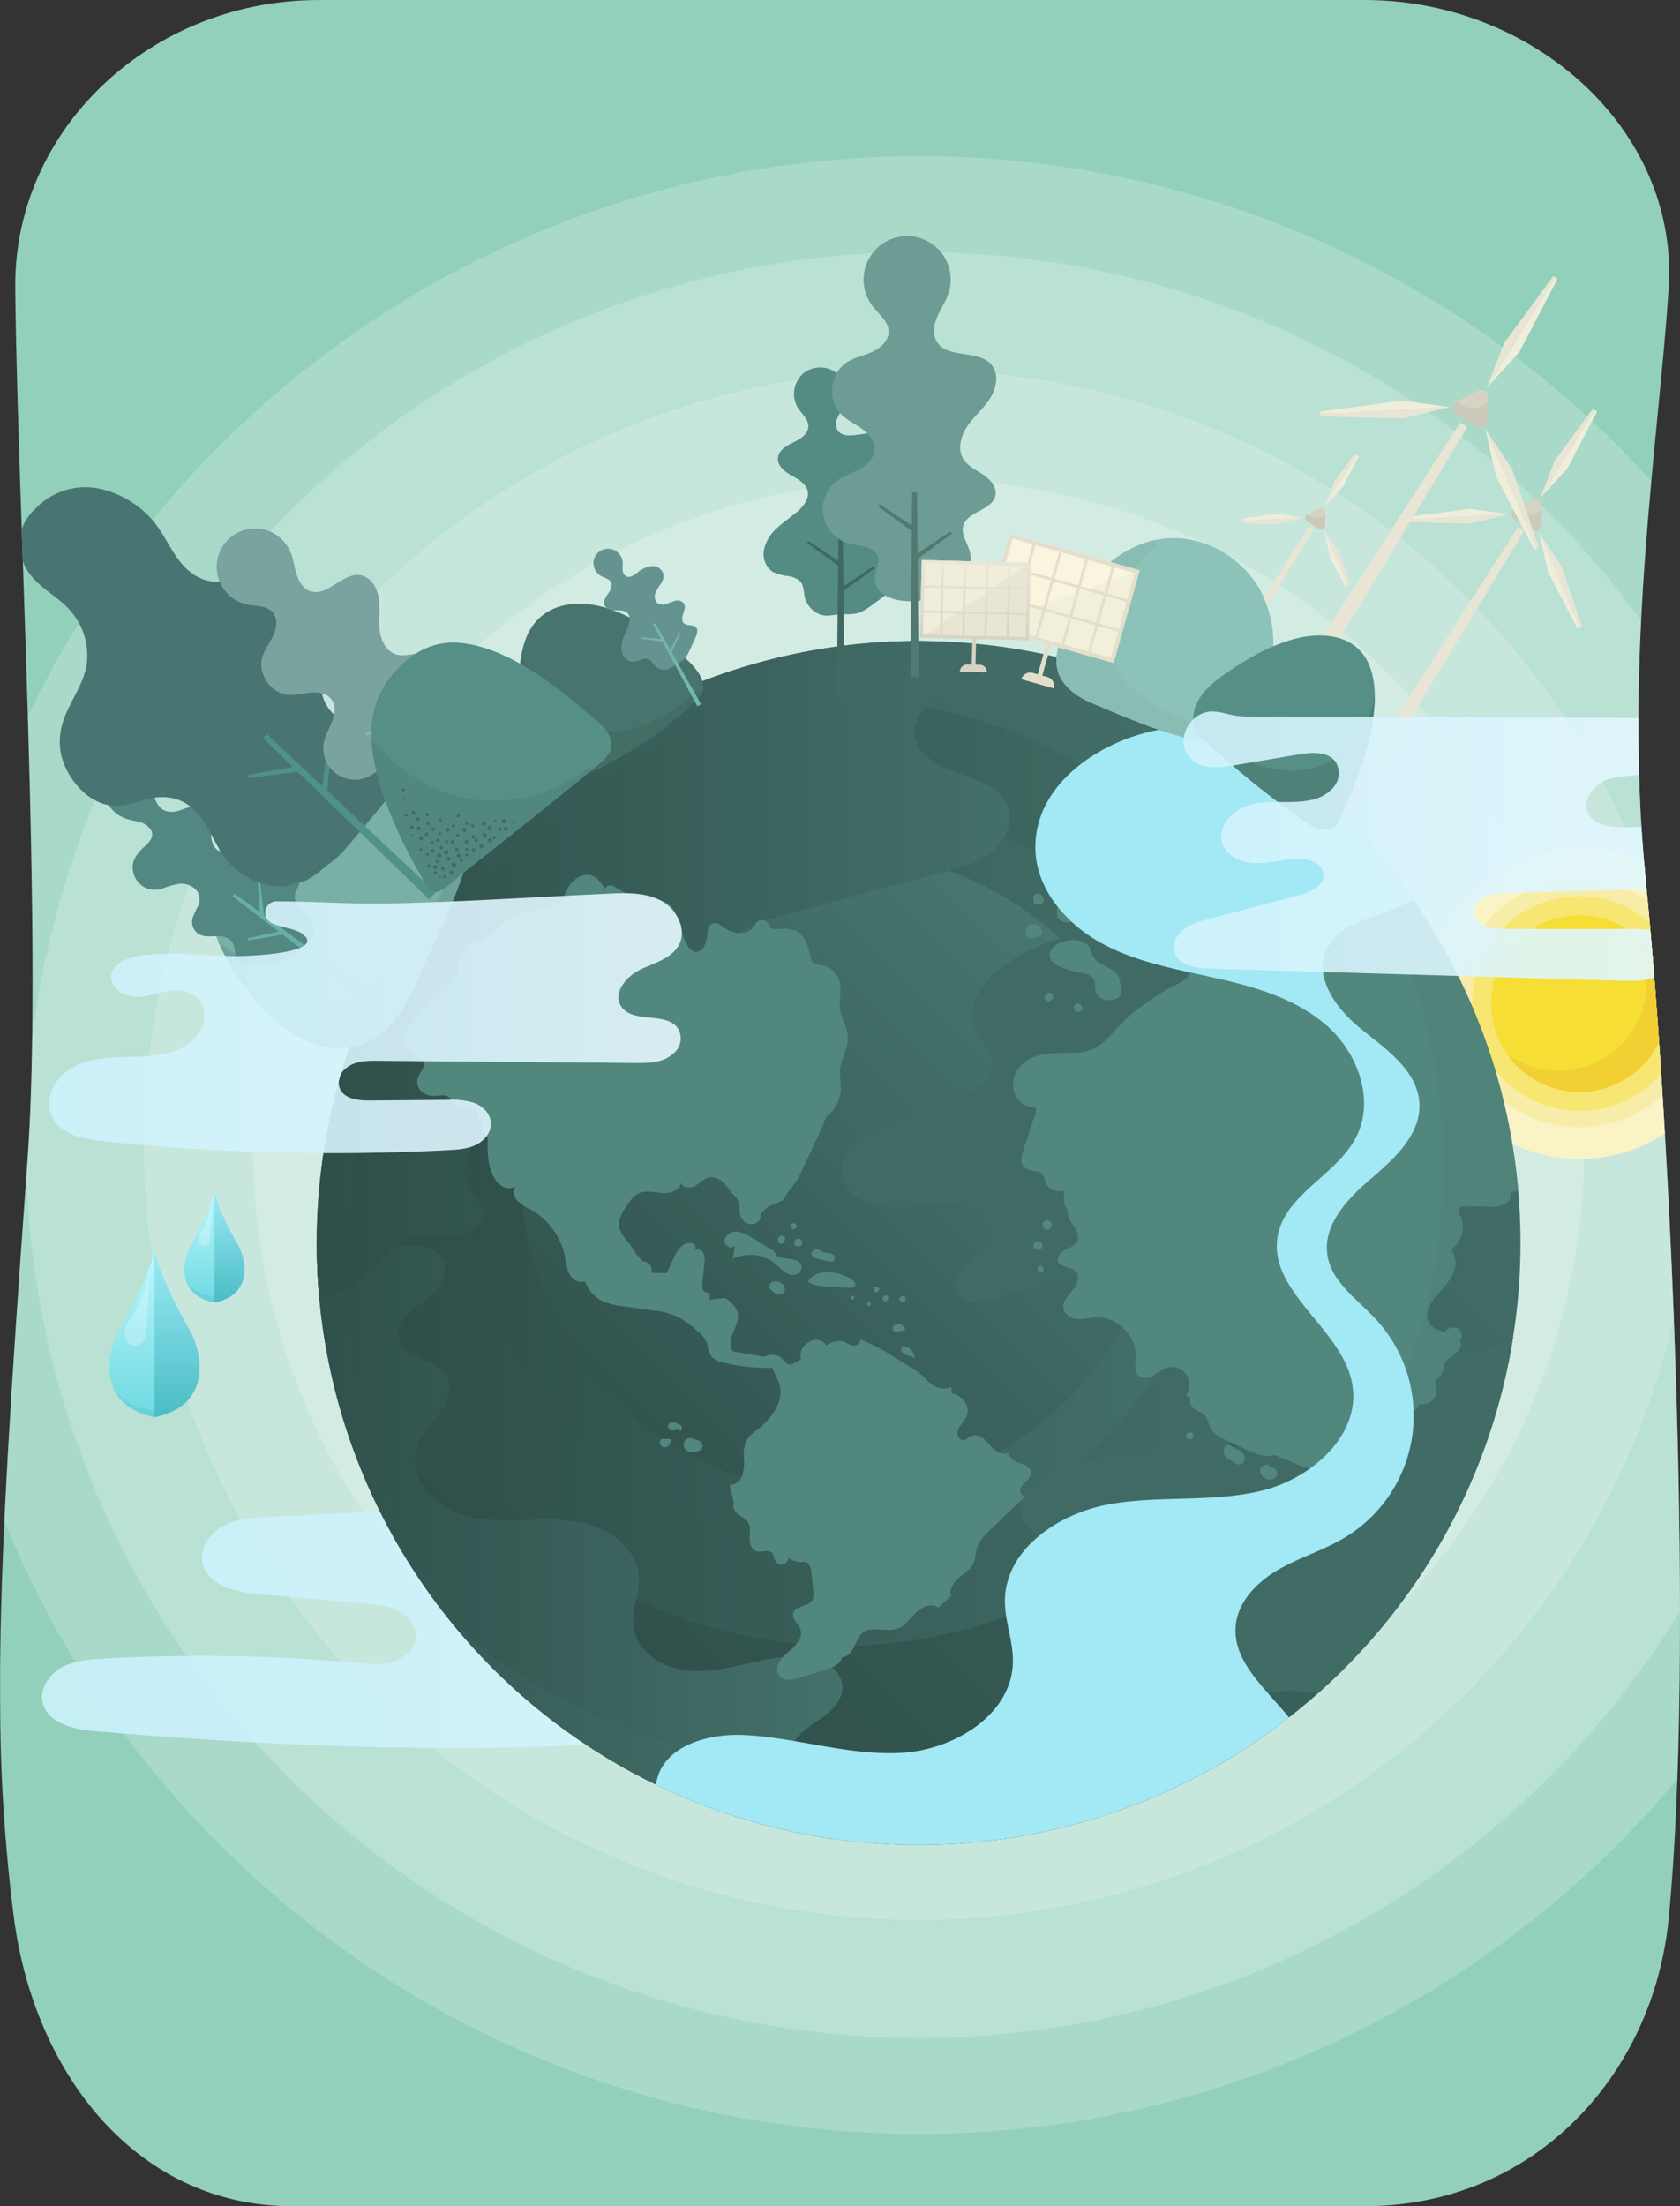 <svg xmlns="http://www.w3.org/2000/svg" xmlns:xlink="http://www.w3.org/1999/xlink" width="505" height="663" viewBox="0 0 505 663">
  <rect x="0" y="0" width="505" height="663" fill="#333333" stroke="none"/>
  <defs>
    <clipPath id="clip-path">
      <path id="Trazado_116172" data-name="Trazado 116172" d="M758.864,110.252c-79.04-7.707-232.221-.957-312.925,6.983-67.856,6.676-132.949-4.229-177.2-6.983-47.654-2.963-86.435,40.877-86.435,91.3V515.993q0,1.08.025,2.153c.005.235.015.469.022.7.014.481.029.961.05,1.441.012.277.028.553.043.829.023.436.046.871.075,1.3.019.291.042.582.063.872.031.419.064.837.1,1.253q.039.443.082.884.06.619.128,1.236.048.438.1.874.075.624.158,1.244c.037.282.074.564.114.845.061.429.126.857.193,1.284.041.263.08.526.123.788.076.465.158.928.241,1.391.039.221.077.442.117.662q.172.922.362,1.838c.013.065.025.132.039.2q.214,1.027.451,2.046c.036.155.075.308.112.462.122.516.247,1.032.377,1.545.057.225.118.448.177.673.116.44.232.881.354,1.318.069.248.141.495.211.742q.177.619.362,1.235.116.383.235.765.187.6.38,1.2.125.383.252.764.2.6.408,1.19c.087.248.173.5.262.743.145.4.294.807.444,1.208.088.234.174.469.264.7.164.426.332.85.5,1.274.081.2.161.409.244.612q.31.758.634,1.509c.05.118.1.236.149.353q.406.935.83,1.859c.048.1.1.208.147.312q.349.753.71,1.5c.1.207.2.412.306.618.194.391.388.783.587,1.171.121.236.245.47.368.7.186.355.372.709.562,1.061.134.248.27.494.406.741q.277.5.56,1,.215.379.434.757.28.482.566.961.228.381.458.761.287.469.579.935c.158.253.316.506.477.757.2.306.4.611.6.915.164.249.326.5.492.748.2.305.413.607.621.908.166.242.33.486.5.725.236.336.477.668.717,1q.483.668.976,1.326c.18.24.358.482.539.72l.048.062c.1.127.2.253.295.38q.438.565.884,1.123c.086.108.172.217.259.324q.523.648,1.059,1.284l.33.391q.537.633,1.085,1.256l.294.331q.514.578,1.037,1.147c.064.069.127.14.191.209q.585.631,1.182,1.249l.313.324q.59.606,1.191,1.2l.293.287q.6.589,1.21,1.166l.131.123q.629.592,1.271,1.17l.292.264q.639.573,1.289,1.132l.3.256q.673.574,1.356,1.136l.118.1q.656.536,1.323,1.057l.273.215q.684.532,1.378,1.049l.306.227q.71.525,1.43,1.037l.165.115q.688.484,1.385.955l.244.165q.726.487,1.463.957l.317.2q.744.472,1.5.929l.21.125q.723.435,1.454.855l.207.12q.767.438,1.543.859l.323.175q.773.416,1.554.816l.256.129q.762.386,1.531.756l.159.077q.8.385,1.619.751l.329.148q.8.357,1.61.7l.291.121q.811.337,1.629.66l.092.037q.843.329,1.694.638l.328.119q.827.3,1.662.578l.324.107c.578.191,1.158.378,1.741.557l.047.014q.861.263,1.731.506l.32.09q.852.236,1.711.453l.351.087c.587.146,1.176.287,1.767.42l.145.031q.853.19,1.712.361l.305.061q.876.172,1.759.323l.369.063q.9.15,1.8.282l.214.03q.861.122,1.728.226l.271.033q.9.105,1.81.189l.377.034q.91.081,1.826.143l.084.007c.122.008.246.013.368.021q.442.027.885.05l.639.029q.37.015.741.027l.67.02c.258.006.517.01.776.014.2,0,.407.007.611.009q.687.005,1.377,0l1.511-.015.624-.007.936-.011.608-.008.967-.013.624-.009.97-.014.641-.01,1-.016.574-.01,1.084-.018.532-.01,1.175-.021.423-.008,1.317-.025.331-.006,1.423-.029.25-.005,1.617-.034h.008c12.127-.262,25.7-.671,40.162-1.145,23.827-.785,50.071-1.737,76.242-2.495h0c22.819-.66,45.582-1.168,66.643-1.279,22.193-.117,42.5.207,58.982,1.261h0q1.648.106,3.245.221l9.379.677c59.641,4.276,103.186,7.1,139.124,7.54l.251,0,1.774.019.357,0,1.631.014.461,0,1.54.009.486,0,1.51,0h2.734q1.829,0,3.632-.011a510.448,510.448,0,0,0,65.36-4.172,128.046,128.046,0,0,0,20.445-4.413c37.619-11.451,65.99-39.851,65.99-79.135V201.548C845.3,151.129,806.4,114.888,758.864,110.252Z" transform="translate(791.857 2293.701) rotate(90)" fill="#e29c6d"/>
    </clipPath>
    <linearGradient id="linear-gradient" x1="0.431" y1="0.979" x2="1.417" y2="0.979" gradientUnits="objectBoundingBox">
      <stop offset="0" stop-color="#ccf2fc"/>
      <stop offset="0.996" stop-color="#e5f8ff"/>
    </linearGradient>
    <linearGradient id="linear-gradient-2" y1="0.5" x2="1" y2="0.5" gradientUnits="objectBoundingBox">
      <stop offset="0" stop-color="#2e4d48"/>
      <stop offset="1" stop-color="#437069"/>
    </linearGradient>
    <linearGradient id="linear-gradient-4" y1="0.5" x2="1" y2="0.5" gradientUnits="objectBoundingBox">
      <stop offset="0" stop-color="#2f4f4a"/>
      <stop offset="1" stop-color="#44726b"/>
    </linearGradient>
    <linearGradient id="linear-gradient-5" y1="0.5" x2="1" y2="0.5" gradientUnits="objectBoundingBox">
      <stop offset="0" stop-color="#32544f"/>
      <stop offset="1" stop-color="#477770"/>
    </linearGradient>
    <linearGradient id="linear-gradient-8" x1="-0.192" y1="0.519" x2="0.812" y2="0.519" xlink:href="#linear-gradient"/>
    <linearGradient id="linear-gradient-9" x1="7.611" y1="-0.956" x2="7.611" y2="-1.7" gradientUnits="objectBoundingBox">
      <stop offset="0" stop-color="#e3dfcc"/>
      <stop offset="0.993" stop-color="#fffbe6"/>
    </linearGradient>
    <linearGradient id="linear-gradient-10" x1="1.451" y1="0.864" x2="1.451" y2="-0.101" gradientUnits="objectBoundingBox">
      <stop offset="0" stop-color="#d6d3c4"/>
      <stop offset="0.993" stop-color="#f7f4e3"/>
    </linearGradient>
    <linearGradient id="linear-gradient-11" x1="0" y1="0.5" x2="1" y2="0.5" xlink:href="#linear-gradient"/>
    <linearGradient id="linear-gradient-12" x1="0.5" y1="1" x2="0.5" gradientUnits="objectBoundingBox">
      <stop offset="0" stop-color="#6ed9e0"/>
      <stop offset="0.993" stop-color="#bef7ff"/>
    </linearGradient>
    <linearGradient id="linear-gradient-13" x1="0.5" y1="1" x2="0.5" gradientUnits="objectBoundingBox">
      <stop offset="0" stop-color="#4abcc4"/>
      <stop offset="0.993" stop-color="#9cebf6"/>
    </linearGradient>
    <linearGradient id="linear-gradient-16" x1="0.5" y1="1" x2="0.5" y2="-0.897" xlink:href="#linear-gradient-13"/>
    <linearGradient id="linear-gradient-17" x1="0.5" y1="1" x2="0.5" y2="-0.855" xlink:href="#linear-gradient-13"/>
  </defs>
  <g id="Enmascarar_grupo_65" data-name="Enmascarar grupo 65" transform="translate(-180 -2476)" clip-path="url(#clip-path)">
    <g id="Grupo_80354" data-name="Grupo 80354" transform="translate(194.953 2558.953)">
      <g id="BG" transform="translate(-71.025 -92.364)">
        <rect id="Rectángulo_33897" data-name="Rectángulo 33897" width="664.405" height="685.744" transform="translate(0 0)" fill="#92d0bb"/>
      </g>
      <g id="Design" transform="translate(-159.131 -159.131)">
        <g id="Grupo_80301" data-name="Grupo 80301" transform="translate(0 0)">
          <circle id="Elipse_4790" data-name="Elipse 4790" cx="297.203" cy="297.203" r="297.203" transform="translate(0 420.308) rotate(-45)" fill="#fff" opacity="0.2"/>
          <circle id="Elipse_4791" data-name="Elipse 4791" cx="268.365" cy="268.365" r="268.365" transform="translate(40.783 420.308) rotate(-45)" fill="#fff" opacity="0.2"/>
          <circle id="Elipse_4792" data-name="Elipse 4792" cx="232.858" cy="232.858" r="232.858" transform="translate(90.997 420.309) rotate(-45)" fill="#fff" opacity="0.2"/>
          <circle id="Elipse_4793" data-name="Elipse 4793" cx="200.134" cy="200.134" r="200.134" transform="translate(137.276 420.308) rotate(-45)" fill="#fff" opacity="0.2"/>
        </g>
        <path id="Trazado_115664" data-name="Trazado 115664" d="M192.493,800.507c-4.643.183-9.452.407-13.6,2.509s-7.439,6.638-6.569,11.2c1.311,6.885,10.016,8.946,17,9.546l31.829,2.737c3.452.3,7.009.623,10.078,2.234s5.556,4.847,5.2,8.294c-.357,3.418-3.409,6.06-6.7,7.042s-6.816.648-10.239.34a528.222,528.222,0,0,0-77.043-1.3c-4.244.238-8.636.57-12.375,2.592s-6.648,6.215-5.823,10.385c1.258,6.36,9.288,8.269,15.748,8.818,58.737,4.992,117.884,7.286,176.612,2.184,4.406-.383,8.963-.854,12.8-3.06s6.752-6.639,5.79-10.956c-.931-4.18-5.046-6.874-9.11-8.224s-8.447-1.836-12.226-3.85-6.9-6.3-5.686-10.4c1.286-4.349,6.608-6.13,11.136-5.883s8.99,1.829,13.5,1.369,9.277-4.184,8.461-8.644c-.783-4.278-5.8-6.1-10.037-7.071-23.983-5.476-47.92-6.393-72.091-9.85C237.147,797.371,214.8,799.627,192.493,800.507Z" transform="translate(32.713 -268.466)" opacity="0.9" fill="url(#linear-gradient)"/>
        <g id="Grupo_80304" data-name="Grupo 80304" transform="translate(566.427 325.224)">
          <g id="Grupo_80302" data-name="Grupo 80302" transform="translate(0 0)">
            <circle id="Elipse_4794" data-name="Elipse 4794" cx="46.715" cy="46.715" r="46.715" transform="translate(5.833 5.833)" fill="#faf3c5"/>
            <circle id="Elipse_4795" data-name="Elipse 4795" cx="37.157" cy="37.157" r="37.157" transform="translate(0 52.548) rotate(-45)" fill="#f7eda8"/>
            <circle id="Elipse_4796" data-name="Elipse 4796" cx="32.297" cy="32.297" r="32.297" transform="translate(6.874 52.548) rotate(-45)" fill="#f7e672"/>
            <circle id="Elipse_4797" data-name="Elipse 4797" cx="26.565" cy="26.565" r="26.565" transform="translate(14.979 52.548) rotate(-45)" fill="#f7de34"/>
          </g>
          <g id="Grupo_80303" data-name="Grupo 80303" transform="translate(30.863 30.862)">
            <path id="Trazado_115665" data-name="Trazado 115665" d="M956.672,484.006a26.558,26.558,0,0,1-37.021,37.021,26.561,26.561,0,1,0,37.021-37.021Z" transform="translate(-919.651 -484.006)" fill="#f2cf33"/>
          </g>
        </g>
        <g id="Grupo_80312" data-name="Grupo 80312" transform="translate(164.455 193.868)">
          <circle id="Elipse_4798" data-name="Elipse 4798" cx="121.256" cy="121.256" r="121.256" transform="translate(111.373 113.506)" fill="#4b7d74"/>
          <circle id="Elipse_4799" data-name="Elipse 4799" cx="180.916" cy="180.916" r="180.916" transform="translate(0 255.854) rotate(-45)" fill="url(#linear-gradient-2)"/>
          <circle id="Elipse_4800" data-name="Elipse 4800" cx="142.149" cy="142.149" r="142.149" transform="translate(90.48 92.613)" fill="url(#linear-gradient-2)"/>
          <circle id="Elipse_4801" data-name="Elipse 4801" cx="112.232" cy="112.232" r="112.232" transform="translate(120.397 122.53)" fill="url(#linear-gradient-4)"/>
          <circle id="Elipse_4802" data-name="Elipse 4802" cx="96.324" cy="96.324" r="96.324" transform="translate(96.407 234.762) rotate(-45)" fill="url(#linear-gradient-5)"/>
          <g id="Grupo_80305" data-name="Grupo 80305" transform="translate(283.771 284.055)">
            <path id="Trazado_115666" data-name="Trazado 115666" d="M760.244,708.527c-8.827-.867-17.923-1.364-26.394,1.264-4.637,1.439-9.616,4.8-9.484,9.658.078,2.82,1.927,5.344,2.108,8.159.267,4.154-3.273,7.758-7.214,9.1s-8.224.979-12.384.824a117.437,117.437,0,0,0-41.887,6.1c-5.66,1.915-12.114,5.582-12.1,11.557.008,3.353,2.272,6.4,5.137,8.141a23.08,23.08,0,0,0,9.592,2.746c3.424.374,6.945.507,10.134,1.807s6.051,4.112,6.217,7.552c.23,4.79-4.731,8.327-9.462,9.1s-9.615-.2-14.357.517-9.77,4.088-9.729,8.883c.047,5.465,6.411,8.626,11.867,8.933,7.9.444,15.607-2.309,23.481-3.091s17.029,1.162,20.906,8.059c1.736,3.088,2.559,7.225,5.836,8.567,3.814,1.562,7.626-1.858,11.28-3.765,5.7-2.978,12.292-2.281,18.831-1.493A180.618,180.618,0,0,0,801.233,704.06a35.915,35.915,0,0,1-14.465,5.262C777.992,710.6,769.072,709.394,760.244,708.527Z" transform="translate(-650.423 -704.06)" fill="#406b64"/>
          </g>
          <g id="Grupo_80306" data-name="Grupo 80306" transform="translate(74.938 255.854)">
            <path id="Trazado_115667" data-name="Trazado 115667" d="M431.175,821.439c-3.329-5.876-13.766-5.17-15.932-11.566-1.619-4.783,2.874-9.323,7.07-12.13s9.15-6.309,8.921-11.353c-.244-5.374-6.387-8.474-11.751-8.889-6.471-.5-12.883,1.183-19.223,2.576s-12.983,2.5-19.267.871-12.112-6.685-12.662-13.152c-.393-4.624,1.88-9.121,1.768-13.759-.18-7.485-6.662-13.588-13.767-15.948s-14.791-1.843-22.275-1.641-15.328-.025-21.886-3.637-11.273-11.629-8.766-18.684c1.367-3.846,4.535-6.72,6.911-10.04s3.962-7.923,1.813-11.394c-3.14-5.074-12.213-4.6-14.051-10.279-.924-2.856.643-5.978,2.79-8.077,3.908-3.823,9.851-5.889,10.7-11.966.525-3.749-.891-6.151-4.364-7.406-3.772-1.364-8.343-.864-12.277-1.407-.927-.128-1.846-.277-2.761-.435H273.243a180.953,180.953,0,0,0,155.84,179.19C431.7,828.98,433.167,824.953,431.175,821.439Z" transform="translate(-273.243 -653.124)" fill="url(#linear-gradient-4)"/>
          </g>
          <path id="Trazado_115668" data-name="Trazado 115668" d="M608.871,492.488a28.463,28.463,0,0,0-8.785,7.963c-2.2,3.32-3.266,7.564-2.093,11.369,1.5,4.878,6.48,9.118,5.119,14.038-.986,3.564-4.861,5.361-8.307,6.7l-22.147,8.622c-3.444,1.34-6.952,2.718-9.81,5.061s-5.009,5.858-4.778,9.546c.359,5.719,6.229,9.695,11.9,10.489s11.4-.641,17.123-.945c3.416-.182,6.993.082,9.962,1.78s5.15,5.139,4.491,8.5c-.639,3.261-3.565,5.464-5.919,7.81s-4.372,5.936-2.767,8.845c1.795,3.252,6.5,3.025,10.1,2.119,9.95-2.5,20.461-6.787,30.067-3.18,7.17,2.692,12.139,9.273,18.8,13.061,7.792,4.433,17.415,4.69,26.129,2.583s16.727-6.378,24.6-10.664c6.125-3.334,12.435-6.877,16.538-12.517s5.339-14,.963-19.431c-3.733-4.633-10.144-5.823-15.683-8s-11.269-7.14-10-12.952c1.041-4.766,6.127-7.229,10.313-9.736,3.407-2.041,6.635-4.624,8.528-8.117s2.214-8.036.005-11.337c-2.843-4.25-8.612-5.171-13.712-5.532s-10.8-.818-14.187-4.646c-2.439-2.755-3.306-6.461-5.957-9.1-2.465-2.451-5.94-4.05-8.975-5.7a45.97,45.97,0,0,0-14.522-4.921C639.661,481.29,622.943,483.582,608.871,492.488Z" transform="translate(-325.424 -321.342)" fill="#406b64"/>
          <g id="Grupo_80307" data-name="Grupo 80307" transform="translate(284.286 122.53)">
            <path id="Trazado_115669" data-name="Trazado 115669" d="M771.351,765.222c.249.314-.094-.13-.162-.2a2.078,2.078,0,0,0-1.071-.584c-.03,0-.06,0-.09-.006a.867.867,0,0,0-.391-.281,5.452,5.452,0,0,1-.833-.5,5.307,5.307,0,0,1-.73-.409,1.386,1.386,0,0,0-2.145.276,2.647,2.647,0,0,0,.858,3.39,5.929,5.929,0,0,0,1.494.79,1.839,1.839,0,0,1,.819.517,1.62,1.62,0,0,0,2.518-.325,2.173,2.173,0,0,0,.053-2.225A3.524,3.524,0,0,0,771.351,765.222Z" transform="translate(-702.352 -568.778)" fill="#52877e"/>
            <path id="Trazado_115670" data-name="Trazado 115670" d="M788.619,774.4a1.464,1.464,0,0,0-2.248-.628,1.216,1.216,0,0,0-.227.084,1.605,1.605,0,0,0-.338,2.492,2.364,2.364,0,0,0,.57.895,2.6,2.6,0,0,0,3.274.221,1.664,1.664,0,0,0,.337-2.612A1.548,1.548,0,0,0,788.619,774.4Z" transform="translate(-711.166 -573.514)" fill="#52877e"/>
            <path id="Trazado_115671" data-name="Trazado 115671" d="M800.741,790.517a1.948,1.948,0,0,1-.489-.973.919.919,0,0,0-1.014-.663.932.932,0,0,0-.8.909,6.01,6.01,0,0,0,.059,1.159,4.5,4.5,0,0,0,.1.5c.022.081.1.533.107.23a1.351,1.351,0,1,0,2.044-1.16Z" transform="translate(-716.996 -580.389)" fill="#52877e"/>
            <path id="Trazado_115672" data-name="Trazado 115672" d="M745.943,755.987a.916.916,0,0,0-.668.674,1.026,1.026,0,0,0,.7,1.239,1.215,1.215,0,0,0,1.281-.394,1.076,1.076,0,0,0,0-1.348A.963.963,0,0,0,745.943,755.987Z" transform="translate(-693.26 -565.628)" fill="#52877e"/>
            <path id="Trazado_115673" data-name="Trazado 115673" d="M679.612,498.3a20.517,20.517,0,0,1,3.011.729c.285.155.627.341,1,.55a3.06,3.06,0,0,1,1.149,2.2c.188,1.615-.147,2.971,1.313,4.1,1.9,1.465,6.209,1.249,6.682-1.59a3.914,3.914,0,0,0-.541-2.661.928.928,0,0,0,.078-.51c-.437-3.807-4.545-3.962-6.979-6.111a5.94,5.94,0,0,1-1.7-2.869,4.541,4.541,0,0,0-.884-1.841,6.8,6.8,0,0,0-4.459-1.6c-2.492-.077-6.79,1.3-7.1,4.274C670.827,496.444,677.134,497.759,679.612,498.3Z" transform="translate(-660.199 -446.409)" fill="#52877e"/>
            <path id="Trazado_115674" data-name="Trazado 115674" d="M659.8,484.349a1.952,1.952,0,0,0,1.157-.456,1.731,1.731,0,0,0,.749.06,1.639,1.639,0,0,0,1.223-.8,1.757,1.757,0,0,0,0-1.69,2.738,2.738,0,0,0-2.424-1.519,2.335,2.335,0,0,0-2.256,1.781,2.461,2.461,0,0,0,.048,1.359A1.743,1.743,0,0,0,659.8,484.349Z" transform="translate(-654.399 -442.506)" fill="#52877e"/>
            <path id="Trazado_115675" data-name="Trazado 115675" d="M663.472,466.792a1.32,1.32,0,0,0,.446-.1,1.242,1.242,0,0,0,.193.021,1.382,1.382,0,0,0,1.31-1.72,1.921,1.921,0,0,0-1.9-1.472c-.584.029-1.272.525-1.192,1.191a9.717,9.717,0,0,1,.038.976A1.115,1.115,0,0,0,663.472,466.792Z" transform="translate(-656.251 -435.175)" fill="#52877e"/>
            <path id="Trazado_115676" data-name="Trazado 115676" d="M670.031,519.767a2.144,2.144,0,0,0,.762-.712,1.169,1.169,0,0,0-.3-1.51,1.186,1.186,0,0,0-1.538.091,1.641,1.641,0,0,0-.429.625,1.143,1.143,0,0,0,.172,1.334A1.127,1.127,0,0,0,670.031,519.767Z" transform="translate(-658.957 -459.179)" fill="#52877e"/>
            <path id="Trazado_115677" data-name="Trazado 115677" d="M685.576,525.726a1.277,1.277,0,0,0,0-2.552A1.277,1.277,0,0,0,685.576,525.726Z" transform="translate(-666.077 -461.8)" fill="#52877e"/>
            <path id="Trazado_115678" data-name="Trazado 115678" d="M668.714,640.786a1.417,1.417,0,0,0,0,2.833A1.417,1.417,0,0,0,668.714,640.786Z" transform="translate(-658.491 -514.294)" fill="#52877e"/>
            <path id="Trazado_115679" data-name="Trazado 115679" d="M664.689,654.6a1.23,1.23,0,0,0-1.2-2.055l-.316.056a1.172,1.172,0,0,0,0,2.258l.316.056A1.26,1.26,0,0,0,664.689,654.6Z" transform="translate(-656.246 -519.529)" fill="#52877e"/>
            <path id="Trazado_115680" data-name="Trazado 115680" d="M665.479,665.543a.961.961,0,0,0,0,1.92A.961.961,0,0,0,665.479,665.543Z" transform="translate(-657.244 -525.344)" fill="#52877e"/>
            <path id="Trazado_115681" data-name="Trazado 115681" d="M803.171,530.066a180.049,180.049,0,0,0-38.931-97.381l-9.39-3.039a17.961,17.961,0,0,0-6.6-1.236,29.124,29.124,0,0,0-9.65-4.363c-3.591-.894-6.734-.888-9.592-3.533-2.431-2.25-4.609-4.286-7.725-5.568a33.836,33.836,0,0,0-8.864-2.074c-3.124-.381-6.709-1.085-9.715.15a21.737,21.737,0,0,0-3.671,2.335c-1.386.921-2.732,1.028-4.281,1.476a8.148,8.148,0,0,0-5.107,4.5c-.936,1.927-1.4,4.026-2.206,6-1.361,3.357-3.773,4.344-7.193,4.965-5.945,1.08-11.247,3.518-14.174,9.146-.946,1.818-2.553,5.147-.855,6.974a3.41,3.41,0,0,0,3.009.82c2.131-.177,4.193-.579,6.344-.6.911-.007,1.824.015,2.733.079,1.665.118,1.409.631,2,1.913a4.938,4.938,0,0,0,2.168,2.258c1.961,1.082,5.588.682,6.707,2.834.7,1.355.553,2.742,1.7,3.937a7.352,7.352,0,0,0,3.627,1.919,22.739,22.739,0,0,0,5.032.279,9.627,9.627,0,0,1,3.007.315c1.4.479,3.315,2.281,2.094,3.973a7.857,7.857,0,0,0-1.752,1.187c-.045.04-.085.083-.126.125a32.732,32.732,0,0,0-7.641,4.229,77.408,77.408,0,0,0-7.515,5.462c-2.683,2.271-4.8,5.042-7.318,7.468a13.372,13.372,0,0,1-8.922,3.832c-3.171.2-6.348-.082-9.5.437-4.919.809-9.647,3.9-9.52,9.38a7.021,7.021,0,0,0,2.105,5.009,6.322,6.322,0,0,0,2.68,1.359c.378.106,1.524.141,1.795.431.8.85-.365,3-.643,3.875l-1.775,5.587a30.055,30.055,0,0,0-1.705,5.677c-.217,2.149,1.29,3.268,3.215,3.7,1.6.359,2.885.075,3.539,1.86.432,1.178.446,2.131,1.418,3.039a6.2,6.2,0,0,0,4.932,1.278c-.527,1.946-.577,4.021.7,5.4a7.178,7.178,0,0,0,.6,2.693c.984,2.362,3.488,4.646,2.406,6.965-.634,1.359-2.232,1.9-3.57,2.579s-2.692,2.055-2.2,3.472c.686,1.978,3.842,1.466,5.3,2.969,1.5,1.549.375,4.144-1.013,5.8s-3.122,3.544-2.607,5.639c.447,1.815,2.473,2.817,4.339,2.926s3.712-.418,5.581-.486c6.3-.229,12.117,5.7,11.772,11.99-.111,2.023-.586,4.494,1.036,5.707,1.183.885,2.894.518,4.179-.212a26.138,26.138,0,0,1,3.787-2.283,5.311,5.311,0,0,1,6.1,8.116l1.366.985a2.733,2.733,0,0,0,.622,2.714c.713.834,1.784,1.045,2.677,1.6,1.412.875,1.685,2.07,2.242,3.526.9,2.345,2.306,3.4,4.554,4.437,2.923,1.349,5.83,2.786,8.806,4.012a9.907,9.907,0,0,0,6.528.77l7.557,3.183c1.719.724,4.166,1.221,5.056-.417l1.018,2.217,11.635.249c3.219.069,6.646.083,9.377-1.624s4.19-5.825,2.046-8.228c-.766-.858-1.892-1.41-2.417-2.433-.858-1.675.281-3.641,1.378-5.171l.541-.756a6.354,6.354,0,0,0,4.493-1.112.849.849,0,0,0,1.2.566,2.89,2.89,0,0,0,1.475-1.844,4.484,4.484,0,0,0,3.887-1.1,4.006,4.006,0,0,0,1.259-3.317c-.128-1.549-1-2.116.31-3.26a4.943,4.943,0,0,0,1.754-2.531,10.579,10.579,0,0,1,.267-1.9,4.715,4.715,0,0,1,.989-1.236c1.433-1.139,2.906-1.975,3.838-3.685a1.82,1.82,0,0,0-.182-2.034,2.17,2.17,0,0,0,.236-2.805c-.961-1.459-2.792-1.291-4.105-.479a1.992,1.992,0,0,0-.625.615c-2-.271-3.8-1.014-4.733-2.736-1.789-3.314,1.2-7.076,3.747-9.847,1.736-1.885,3.421-3.96,4.02-6.451a6.649,6.649,0,0,0-1.059-5.525,9.184,9.184,0,0,0,3.459-7.4,7.2,7.2,0,0,0-.407-2.009c-.2-.6-1-1.571-.973-2.176a3.014,3.014,0,0,1,.636-1.508l8.492.078a10.261,10.261,0,0,0,4.683-.693c1.428-.707,2.526-2.355,2.063-3.88A5.886,5.886,0,0,0,803.171,530.066Z" transform="translate(-651.352 -412.325)" fill="#52877e"/>
          </g>
          <g id="Grupo_80308" data-name="Grupo 80308" transform="translate(74.938 74.938)">
            <path id="Trazado_115682" data-name="Trazado 115682" d="M287.965,517.232c4.975-5.009,9.438-11.587,16.4-12.733,3.806-.627,7.7.556,11.544.231s8.1-3.254,7.485-7.063c-.424-2.639-2.942-4.347-4.412-6.579-3.256-4.944-.73-12.007,3.9-15.692s10.722-4.85,16.548-5.9l41.195-7.419c5.186-.934,10.542-1.935,14.908-4.885s7.5-8.411,6.083-13.488c-1.385-4.971-6.52-8.094-8.318-12.931-2.05-5.51.915-11.873,5.49-15.565s10.432-5.309,16.108-6.837l47.3-12.731c4.853-1.306,9.85-2.683,13.806-5.782s6.636-8.4,5.156-13.2c-1.936-6.283-9.359-8.634-15.594-10.719s-13.346-6.533-12.643-13.069c.627-5.821,7.314-9.384,8.477-15.122.9-4.422-1.732-8.421-5.388-11.369-.62-.006-1.239-.012-1.86-.012A180.916,180.916,0,0,0,273.243,507.283q0,8.039.691,15.905C278.663,523.855,284.308,520.914,287.965,517.232Z" transform="translate(-273.243 -326.367)" fill="url(#linear-gradient-2)"/>
          </g>
          <g id="Grupo_80309" data-name="Grupo 80309" transform="translate(100.966 145.229)">
            <path id="Trazado_115683" data-name="Trazado 115683" d="M505.361,630.05c-1.555-.5-3.389-1.692-2.97-3.27-1.518,1.107-3.69.1-5.018-1.227s-2.438-3.043-4.219-3.642c-1.646-.554-2.5.09-3.855,1.177a1.816,1.816,0,0,1-2.432-1.38,3.99,3.99,0,0,1,.926-3.026A14.579,14.579,0,0,0,489.625,616c1.211-2.881-1.333-6.382-4.431-6.791l-.219-1.915a6.474,6.474,0,0,1-6.1-.965,26.548,26.548,0,0,1-2.067-2.035,24.347,24.347,0,0,0-4.327-3.135l-4.065-2.511a59.944,59.944,0,0,0-11.013-5.792c.579.974-.785,2.1-1.908,1.945s-2.057-.942-3.15-1.241c-1.7-.465-3.445.313-5.02,1.144a2.865,2.865,0,0,0-.838-1.009,3.845,3.845,0,0,0-3.994-.1c-2.607,1.348-3.2,3.548-2.694,5.327-1.312.841-2.851,1.746-3.706,1.56-.815-.177-1.944-2.137-3.034-2.543a5.2,5.2,0,0,0-4.257.211l-9.5-1.622c-1.2-1.573-.7-3.837.071-5.662s1.78-3.726,1.416-5.673c-.374-2-2.086-3.431-3.686-4.687l-4.733.481q-.029-1.124-.059-2.246a1.394,1.394,0,0,1-1.928-.644,4.04,4.04,0,0,1-.216-2.27q.288-2.948.575-5.9a5.377,5.377,0,0,0-.247-2.88,1.852,1.852,0,0,0-2.412-.989q-.057-.825-.114-1.649a3.561,3.561,0,0,0-4.081.567,10.428,10.428,0,0,0-2.414,3.655l-2.1,4.437-4.576-.154a2.611,2.611,0,0,0-2.438-3.42c-2.484-2.117-2.915-3.955-5.037-6.436a8.316,8.316,0,0,1-2.233-4.024c-.295-2.064.87-4.023,1.988-5.782,1.107-1.742,2.337-3.589,4.257-4.345,2.168-.854,4.59-.09,6.916.052s5.2-.9,5.427-3.218c.285,1.712,2.8,1.9,4.3,1.032s2.745-2.342,4.465-2.582a5.037,5.037,0,0,1,4.052,1.677c1.077,1.065,1.876,2.377,2.881,3.511a12.094,12.094,0,0,0,1.183,1.158.744.744,0,0,0,.129.413c.907,1.378.427,3.075.859,4.6a3.69,3.69,0,0,0,2.642,2.7,2.916,2.916,0,0,0,3.139-1.206,5.558,5.558,0,0,0,.422-2.022,18.377,18.377,0,0,0,1.942-1.846l4.742-2.064c1.339-2.851,3.612-4.659,4.951-7.51l1.236-2.632q.509-1.085,1.018-2.169l2.122-4.518c1.266-2.695,2.53-5.4,3.562-8.188a11.416,11.416,0,0,0,4.25-6.77c.527-2.817-.335-5.654.087-8.459.452-3,2.346-5.488,2.224-8.629-.113-2.907-1.752-5.282-2.285-8.069-.568-2.968.626-5.969-.287-8.932a6.483,6.483,0,0,0-5.531-4.736c-1.552-.229-2.248-.161-2.84-1.618a29.209,29.209,0,0,1-.859-3.19c-.57-2.05-1.461-4.11-3.365-5.255a8.255,8.255,0,0,0-4.506-.92c-1.129.024-3.713.559-4.012-1.005a2.238,2.238,0,0,0-4.051-.529c-2.222,4.444-7.5,3.011-10.583.4a2.231,2.231,0,0,0-3.752,1.554c-.218,1.99-.417,4.552-2.085,5.935-1.731,1.435-3.136.14-4.053-1.356-1.788-2.917-2.2-6.5-3.569-9.6-1.4-3.167-4-4.2-7.3-4.423a20.516,20.516,0,0,1-11.294-3.753,1.888,1.888,0,0,0-2.759,1.122c.14-.671-1.158-2.153-1.618-2.693a5.056,5.056,0,0,0-2.39-1.67c-2.211-.634-4.509.59-5.941,2.22-1.651,1.878-1.974,4.718-3.867,6.385-1.794,1.579-4.566,1.673-6.813,1.946a20.6,20.6,0,0,0-6.264,1.449,25.5,25.5,0,0,0-5.952,4.5,17.392,17.392,0,0,1-6.5,3.451,6.109,6.109,0,0,0-4.319,4.242c-.668,2.438.4,5.165-1.315,7.275-2.115,2.6-4.858,4.828-7.229,7.2-2.217,2.217-4.616,4.352-6.678,6.713-1.294,1.482-2.073,3.282-1.312,5.209a7.205,7.205,0,0,0,2.84,3.055c1.368.958,3.788,1.763,3,3.735-.742,1.859-2.3,3.109-1.921,5.315.367,2.107,2.208,3.253,4.194,3.543,1.273.186,2.5-.244,3.75-.134,1.8.158,2.2,1.356,3.389,2.468a5.555,5.555,0,0,0,3.1,1.473c1.581.249,2.829-.047,3.644,1.61,1.092,2.221,1.1,4.614,2.65,6.667.135.178.277.346.424.505-.123,3.938-.1,8.011,1.662,11.51a7.1,7.1,0,0,0,2.778,3.136,3.855,3.855,0,0,0,4.031-.083c-1.07,1.2-.641,3.177.43,4.372a14.528,14.528,0,0,0,4,2.623,21.141,21.141,0,0,1,10.323,14.212c.351,1.8.482,3.687,1.371,5.286s2.869,2.8,4.551,2.081l.573,1.074a10.805,10.805,0,0,0,4.576,4.815,22.184,22.184,0,0,0,6.512,1.629l8.886,1.284a19.919,19.919,0,0,1,12.922,5.854,9.862,9.862,0,0,1,3.189,3.681c.54,1.358.478,2.964,1.335,4.149a6.026,6.026,0,0,0,3.586,1.917,54.229,54.229,0,0,0,14.791,1.612l1.844,4.077c2.2,4.873-1.364,10.386-5.46,13.823-1.421,1.192-3.1,2.178-4.029,3.785a9.665,9.665,0,0,0-.879,5.172,14.581,14.581,0,0,1-.391,5.27c-.581,1.675-2.107,3.175-3.878,3.086l1.362,5.792c-.764.845.324,2.384,1.22,3.088s2.047,1.1,2.75,2c1.014,1.293.76,3.123.68,4.764s.312,3.636,1.855,4.2c1.576.579,3.7-.639,4.852.58.608.643.574,1.664,1.026,2.424a2.113,2.113,0,0,0,3.928-1.035,5.782,5.782,0,0,0,4.538,1.318c.868-.127,1.324.284,1.77,1.04a6.165,6.165,0,0,1,.636,2.532l.542,5.236a4.463,4.463,0,0,1-.24,2.562c-1.148,2.164-5.211,1.655-5.819,4.028-.457,1.781,1.594,3.157,2.186,4.9.834,2.45-1.339,4.815-3.329,6.469s-4.228,3.908-3.546,6.4a3.3,3.3,0,0,0,2.793,2.186,8.268,8.268,0,0,0,3.774-.556l8.169-2.546c1.966-.613,4.266-1.594,4.578-3.629,1.67,0,2.918-1.534,3.644-3.038s1.252-3.207,2.555-4.251c2.79-2.236,7.066-.1,10.442-1.283,2.364-.826,3.846-3.1,5.639-4.845s4.722-3.024,6.709-1.5l3.958-3.583c-1.15-1.624.852-4.072,2.322-5.414s3.354-2.358,4.229-4.146c.687-1.4.627-3.046,1.057-4.546.691-2.408,2.571-4.259,4.38-5.993l10.314-9.893c-.984.308-1.861-.952-1.644-1.96a5.178,5.178,0,0,1,1.812-2.443,3.591,3.591,0,0,0,1.441-2.62C508.836,631.293,506.916,630.547,505.361,630.05Z" transform="translate(-320.253 -453.322)" fill="#52877e"/>
            <path id="Trazado_115684" data-name="Trazado 115684" d="M515.615,659.97a2.409,2.409,0,0,0,2.183-2.231c-.034-1.533-1.807-2.387-3.328-2.579s-3.236-.149-4.345-1.208a4.171,4.171,0,0,0-2.318-2.152c-2.509-1.323-7-4.955-9.95-4.858-1.4.046-3.369,1.438-3.232,3.029.121,1.413,2.209,2.567,3.105,1.041q-.291,2.059-.581,4.118a11.912,11.912,0,0,1,12.753,1.5c.871.737,1.632,1.6,2.545,2.286A4.528,4.528,0,0,0,515.615,659.97Z" transform="translate(-398.077 -539.74)" fill="#52877e"/>
            <path id="Trazado_115685" data-name="Trazado 115685" d="M540,671.8c1.429,1.25,3.593,1.358,5.42,1.474l6.7.427c.822.052,1.908-.085,2.065-.894.109-.564-.35-1.07-.8-1.423C550.262,668.948,542.314,667.4,540,671.8Z" transform="translate(-418.334 -549.591)" fill="#52877e"/>
            <path id="Trazado_115686" data-name="Trazado 115686" d="M546.374,657l0,0,.014.006Z" transform="translate(-421.177 -544.231)" fill="#52877e"/>
            <path id="Trazado_115687" data-name="Trazado 115687" d="M545.533,657.5a7.131,7.131,0,0,0-1.165-.647l1.153.644a2.188,2.188,0,0,1-1.167-.65,2.661,2.661,0,0,0-.908-.206,1.493,1.493,0,0,0-1.608,1.332c.031.943,1.16,1.384,2.081,1.59l2.868.641c.648.144,1.442.244,1.869-.265a1.3,1.3,0,0,0-.447-1.786,4.483,4.483,0,0,0-1.988-.528A5.947,5.947,0,0,1,545.533,657.5Z" transform="translate(-419.152 -544.067)" fill="#52877e"/>
            <path id="Trazado_115688" data-name="Trazado 115688" d="M519.992,674.018a1.676,1.676,0,0,0-1.163,1.789,5.842,5.842,0,0,0,2.086,1.82,2.005,2.005,0,0,0,2.483-.615,1.938,1.938,0,0,0-.576-2.331,4.525,4.525,0,0,0-2.419-.868l.234.173A1.521,1.521,0,0,0,519.992,674.018Z" transform="translate(-408.877 -551.734)" fill="#52877e"/>
            <path id="Trazado_115689" data-name="Trazado 115689" d="M477.3,759.953a5.162,5.162,0,0,0-2.447-.68l.615-.072a2.1,2.1,0,1,0-1.59,3.881,4.23,4.23,0,0,0,2.155.035,2.614,2.614,0,0,0,1.958-.938A1.773,1.773,0,0,0,477.3,759.953Z" transform="translate(-388.222 -589.774)" fill="#52877e"/>
            <path id="Trazado_115690" data-name="Trazado 115690" d="M460.98,759.5a1.181,1.181,0,0,0-1.256.319,1.373,1.373,0,0,0,.341,1.921,1.7,1.7,0,0,0,2.028-.21,2.254,2.254,0,0,0,.636-2.01Z" transform="translate(-382.388 -589.95)" fill="#52877e"/>
            <path id="Trazado_115691" data-name="Trazado 115691" d="M466.464,750.793c-.91-.276-2.175-.351-2.531.532-.313.776.507,1.629,1.343,1.682a4.033,4.033,0,0,0,2.312-.863l-.688.725a.717.717,0,0,0,1.158-.183,1.148,1.148,0,0,0-.335-1.278A3.118,3.118,0,0,0,466.464,750.793Z" transform="translate(-384.351 -586.009)" fill="#52877e"/>
            <path id="Trazado_115692" data-name="Trazado 115692" d="M591.185,709.11a3.078,3.078,0,0,0-.448-.008l.224.084a.745.745,0,0,0-.317.267,1.43,1.43,0,0,0,.425,1.76,4.642,4.642,0,0,0,1.8.776,3.475,3.475,0,0,1,1.727.9,3.827,3.827,0,0,0-2.653-3.625A.932.932,0,0,0,591.185,709.11Z" transform="translate(-440.865 -567.478)" fill="#52877e"/>
            <path id="Trazado_115693" data-name="Trazado 115693" d="M587.153,699.408l-.066.041,2.68-.7a2.834,2.834,0,0,0-2.268-1.83c-1.024-.033-1.987,1.2-1.419,2.049A1.119,1.119,0,0,0,587.153,699.408Z" transform="translate(-438.823 -562.048)" fill="#52877e"/>
            <path id="Trazado_115694" data-name="Trazado 115694" d="M531.315,644.265a.925.925,0,1,0-.925-.925A.935.935,0,0,0,531.315,644.265Z" transform="translate(-414.043 -537.72)" fill="#52877e"/>
            <path id="Trazado_115695" data-name="Trazado 115695" d="M534.859,651.7a1.3,1.3,0,0,0-1.214-.932,1.184,1.184,0,0,0-1.131.861,1.153,1.153,0,0,0-.019.547,1.011,1.011,0,0,0,.148.4c0,.011,0,.024.039.066.008.012.013.024.022.035a.814.814,0,0,0,.08.078,1.234,1.234,0,0,0,1.248.4A1.2,1.2,0,0,0,534.859,651.7Z" transform="translate(-414.972 -541.446)" fill="#52877e"/>
            <path id="Trazado_115696" data-name="Trazado 115696" d="M524.855,651.59a.94.94,0,0,0,.591-.541,1.066,1.066,0,0,0,.063-1.535,1.043,1.043,0,0,0-1.638.212,1.426,1.426,0,0,0-.06,1.44A.926.926,0,0,0,524.855,651.59Z" transform="translate(-411.033 -540.752)" fill="#52877e"/>
            <path id="Trazado_115697" data-name="Trazado 115697" d="M576.553,678.523l.255-.122a.8.8,0,1,0-1.089-1.089l-.122.255A.705.705,0,0,0,576.553,678.523Z" transform="translate(-434.184 -553.122)" fill="#52877e"/>
            <path id="Trazado_115698" data-name="Trazado 115698" d="M572.534,686.293a.635.635,0,0,0,0-1.268A.635.635,0,0,0,572.534,686.293Z" transform="translate(-432.58 -556.738)" fill="#52877e"/>
            <path id="Trazado_115699" data-name="Trazado 115699" d="M563.646,682.929a.57.57,0,0,0,0-1.14A.57.57,0,0,0,563.646,682.929Z" transform="translate(-428.641 -555.294)" fill="#52877e"/>
            <path id="Trazado_115700" data-name="Trazado 115700" d="M581.28,683.362a.882.882,0,0,0,0-1.763A.882.882,0,0,0,581.28,683.362Z" transform="translate(-436.377 -555.209)" fill="#52877e"/>
            <path id="Trazado_115701" data-name="Trazado 115701" d="M590.523,683.751a.968.968,0,0,0,0-1.935A.968.968,0,0,0,590.523,683.751Z" transform="translate(-440.465 -555.306)" fill="#52877e"/>
          </g>
          <g id="Grupo_80310" data-name="Grupo 80310" transform="translate(116.792 116.792)" opacity="0.15" style="mix-blend-mode: multiply;isolation: isolate">
            <path id="Trazado_115702" data-name="Trazado 115702" d="M603.626,401.961A180.917,180.917,0,0,1,348.837,656.75,180.917,180.917,0,1,0,603.626,401.961Z" transform="translate(-348.837 -401.961)" fill="#45736b"/>
          </g>
          <g id="Grupo_80311" data-name="Grupo 80311" transform="translate(74.938 74.938)" opacity="0.05" style="mix-blend-mode: multiply;isolation: isolate">
            <path id="Trazado_115703" data-name="Trazado 115703" d="M463.074,335.282a180.279,180.279,0,0,1,123.391,48.61,180.915,180.915,0,1,0-255.7,255.7A180.915,180.915,0,0,1,463.074,335.282Z" transform="translate(-273.243 -326.367)" fill="#45736b"/>
          </g>
        </g>
        <g id="Grupo_80331" data-name="Grupo 80331" transform="translate(499.192 159.188)">
          <g id="Grupo_80318" data-name="Grupo 80318" transform="translate(44.867 39.926)">
            <g id="Grupo_80316" data-name="Grupo 80316">
              <path id="Trazado_115704" data-name="Trazado 115704" d="M881.758,265.7l-1.825-1.137-56.424,87.747,4.32,2.691Z" transform="translate(-823.509 -229.09)" fill="#e8e5d4"/>
              <path id="Trazado_115705" data-name="Trazado 115705" d="M928.315,249.975l-5.263,2.665a1.8,1.8,0,0,0-.138,3.132l5.19,3.233a1.8,1.8,0,0,0,2.751-1.505l.071-5.9A1.8,1.8,0,0,0,928.315,249.975Z" transform="translate(-867.498 -222.492)" fill="#d6d3c4"/>
              <g id="Grupo_80313" data-name="Grupo 80313" transform="translate(22.762 29.984)">
                <path id="Trazado_115706" data-name="Trazado 115706" d="M883.775,254.65l12.005,1.6-30.751,1.639a.388.388,0,0,1-.071-.772Z" transform="translate(-864.62 -254.65)" fill="#f0eddb"/>
                <path id="Trazado_115707" data-name="Trazado 115707" d="M884.046,260.394l11.768-2.863-30.751,1.639a.388.388,0,0,0,.012.775Z" transform="translate(-864.654 -255.936)" fill="#e8e5d4"/>
              </g>
              <g id="Grupo_80314" data-name="Grupo 80314" transform="translate(62.793 37.105)">
                <path id="Trazado_115708" data-name="Trazado 115708" d="M943.646,277.583l-6.725-10.072,12.088,28.323a.388.388,0,0,0,.724-.277Z" transform="translate(-936.921 -267.511)" fill="#e8e5d4"/>
                <path id="Trazado_115709" data-name="Trazado 115709" d="M939.541,279.335l-2.62-11.824,12.088,28.323a.388.388,0,0,1-.7.331Z" transform="translate(-936.921 -267.511)" fill="#f0eddb"/>
              </g>
              <g id="Grupo_80315" data-name="Grupo 80315" transform="translate(63.097)">
                <path id="Trazado_115710" data-name="Trazado 115710" d="M945.659,218.639l-8.188,8.924,16.281-26.139a.388.388,0,0,1,.673.384Z" transform="translate(-937.471 -200.826)" fill="#f0eddb"/>
                <path id="Trazado_115711" data-name="Trazado 115711" d="M941.869,215.947l-4.4,11.284,16.281-26.139a.388.388,0,0,0-.642-.435Z" transform="translate(-937.471 -200.495)" fill="#e8e5d4"/>
              </g>
            </g>
            <g id="Grupo_80317" data-name="Grupo 80317" transform="translate(54.568 27.287)">
              <path id="Trazado_115712" data-name="Trazado 115712" d="M926.03,253.926a5.657,5.657,0,0,0,3.654.166,4.425,4.425,0,0,0,2.045-1.365l.013-1.125a1.8,1.8,0,0,0-2.612-1.627l-5.237,2.653A6.788,6.788,0,0,0,926.03,253.926Z" transform="translate(-922.881 -249.778)" fill="none"/>
              <path id="Trazado_115713" data-name="Trazado 115713" d="M925.214,256.223a6.788,6.788,0,0,1-2.137-1.3l-.025.013a1.8,1.8,0,0,0-.138,3.132l5.19,3.233a1.8,1.8,0,0,0,2.751-1.505l.058-4.773a4.425,4.425,0,0,1-2.045,1.365A5.657,5.657,0,0,1,925.214,256.223Z" transform="translate(-922.066 -252.075)" fill="#ccc9bb"/>
            </g>
          </g>
          <g id="Grupo_80324" data-name="Grupo 80324" transform="translate(16.397)">
            <g id="Grupo_80322" data-name="Grupo 80322">
              <path id="Trazado_115714" data-name="Trazado 115714" d="M841.762,209.2l-2.183-1.36-67.49,104.957,5.168,3.219Z" transform="translate(-772.089 -163.846)" fill="#e8e5d4"/>
              <path id="Trazado_115715" data-name="Trazado 115715" d="M897.45,190.388l-6.295,3.189a2.152,2.152,0,0,0-.165,3.746l6.208,3.867a2.152,2.152,0,0,0,3.29-1.8l.086-7.055A2.152,2.152,0,0,0,897.45,190.388Z" transform="translate(-824.705 -155.953)" fill="#d6d3c4"/>
              <g id="Grupo_80319" data-name="Grupo 80319" transform="translate(25.332 37.426)">
                <path id="Trazado_115716" data-name="Trazado 115716" d="M842.647,195.98l14.359,1.909-38.757,2.066a.388.388,0,0,1-.071-.772Z" transform="translate(-817.841 -195.98)" fill="#f0eddb"/>
                <path id="Trazado_115717" data-name="Trazado 115717" d="M842.965,202.851l14.075-3.424-38.757,2.066a.388.388,0,0,0,.012.775Z" transform="translate(-817.875 -197.518)" fill="#e8e5d4"/>
              </g>
              <g id="Grupo_80320" data-name="Grupo 80320" transform="translate(75.108 45.944)">
                <path id="Trazado_115718" data-name="Trazado 115718" d="M915.789,223.411l-8.045-12.047,15.236,35.7a.388.388,0,0,0,.724-.277Z" transform="translate(-907.744 -211.364)" fill="#e8e5d4"/>
                <path id="Trazado_115719" data-name="Trazado 115719" d="M910.878,225.507l-3.134-14.143,15.236,35.7a.388.388,0,0,1-.7.331Z" transform="translate(-907.744 -211.364)" fill="#f0eddb"/>
              </g>
              <g id="Grupo_80321" data-name="Grupo 80321" transform="translate(75.473)">
                <path id="Trazado_115720" data-name="Trazado 115720" d="M918.2,151.583,908.4,162.256l20.52-32.944a.388.388,0,0,1,.673.384Z" transform="translate(-908.402 -128.715)" fill="#f0eddb"/>
                <path id="Trazado_115721" data-name="Trazado 115721" d="M913.663,148.428l-5.261,13.5,20.52-32.944a.388.388,0,0,0-.641-.435Z" transform="translate(-908.402 -128.384)" fill="#e8e5d4"/>
              </g>
            </g>
            <g id="Grupo_80323" data-name="Grupo 80323" transform="translate(65.271 34.2)">
              <path id="Trazado_115722" data-name="Trazado 115722" d="M894.716,195.115a6.768,6.768,0,0,0,4.371.2,5.3,5.3,0,0,0,2.445-1.632l.017-1.346a2.152,2.152,0,0,0-3.124-1.946l-6.265,3.173A8.144,8.144,0,0,0,894.716,195.115Z" transform="translate(-890.95 -190.153)" fill="none"/>
              <path id="Trazado_115723" data-name="Trazado 115723" d="M893.741,197.863a8.143,8.143,0,0,1-2.556-1.554l-.03.016a2.152,2.152,0,0,0-.165,3.746l6.208,3.867a2.152,2.152,0,0,0,3.29-1.8l.069-5.709a5.3,5.3,0,0,1-2.445,1.632A6.767,6.767,0,0,1,893.741,197.863Z" transform="translate(-889.975 -192.901)" fill="#ccc9bb"/>
            </g>
          </g>
          <g id="Grupo_80330" data-name="Grupo 80330" transform="translate(0 53.437)">
            <g id="Grupo_80328" data-name="Grupo 80328">
              <path id="Trazado_115724" data-name="Trazado 115724" d="M782.338,264.984l-1.249-.778-38.615,60.052,2.957,1.842Z" transform="translate(-742.474 -242.442)" fill="#e8e5d4"/>
              <path id="Trazado_115725" data-name="Trazado 115725" d="M814.2,254.222l-3.6,1.824a1.231,1.231,0,0,0-.095,2.143l3.552,2.213a1.232,1.232,0,0,0,1.882-1.03l.049-4.037A1.231,1.231,0,0,0,814.2,254.222Z" transform="translate(-772.579 -237.926)" fill="#d6d3c4"/>
              <g id="Grupo_80325" data-name="Grupo 80325" transform="translate(18.627 18.008)">
                <path id="Trazado_115726" data-name="Trazado 115726" d="M786.176,257.422l8.216,1.092-17.867.952a.388.388,0,0,1-.071-.772Z" transform="translate(-776.116 -257.422)" fill="#f0eddb"/>
                <path id="Trazado_115727" data-name="Trazado 115727" d="M786.373,261.353l8.053-1.959-17.867.952a.388.388,0,0,0,.011.775Z" transform="translate(-776.15 -258.302)" fill="#e8e5d4"/>
              </g>
              <g id="Grupo_80326" data-name="Grupo 80326" transform="translate(42.974 22.881)">
                <path id="Trazado_115728" data-name="Trazado 115728" d="M824.694,273.117l-4.6-6.893,7.023,16.456a.388.388,0,0,0,.724-.276Z" transform="translate(-820.091 -266.224)" fill="#e8e5d4"/>
                <path id="Trazado_115729" data-name="Trazado 115729" d="M821.884,274.316l-1.793-8.092,7.023,16.456a.388.388,0,0,1-.7.332Z" transform="translate(-820.091 -266.224)" fill="#f0eddb"/>
              </g>
              <g id="Grupo_80327" data-name="Grupo 80327" transform="translate(43.182)">
                <path id="Trazado_115730" data-name="Trazado 115730" d="M826.071,234.907l-5.6,6.107,9.46-15.188a.388.388,0,0,1,.673.384Z" transform="translate(-820.467 -225.229)" fill="#f0eddb"/>
                <path id="Trazado_115731" data-name="Trazado 115731" d="M823.477,232.96l-3.01,7.723,9.46-15.188a.388.388,0,0,0-.642-.435Z" transform="translate(-820.467 -224.898)" fill="#e8e5d4"/>
              </g>
            </g>
            <g id="Grupo_80329" data-name="Grupo 80329" transform="translate(37.345 16.162)">
              <path id="Trazado_115732" data-name="Trazado 115732" d="M812.636,256.927a3.869,3.869,0,0,0,2.5.114,3.03,3.03,0,0,0,1.4-.934l.009-.77a1.231,1.231,0,0,0-1.787-1.113l-3.585,1.815A4.657,4.657,0,0,0,812.636,256.927Z" transform="translate(-810.482 -254.088)" fill="none"/>
              <path id="Trazado_115733" data-name="Trazado 115733" d="M812.078,258.5a4.658,4.658,0,0,1-1.462-.889l-.017.009a1.231,1.231,0,0,0-.095,2.143l3.552,2.213a1.232,1.232,0,0,0,1.882-1.03l.039-3.267a3.031,3.031,0,0,1-1.4.934A3.869,3.869,0,0,1,812.078,258.5Z" transform="translate(-809.924 -255.66)" fill="#ccc9bb"/>
            </g>
          </g>
        </g>
        <g id="Grupo_80332" data-name="Grupo 80332" transform="translate(373.727 186.682)">
          <path id="Trazado_115734" data-name="Trazado 115734" d="M553.353,234.593c-.568-1.8.868-3.567,2.266-4.829s3.011-2.729,2.907-4.61c-.1-1.72-1.673-3.026-3.313-3.556a46.133,46.133,0,0,0-5.092-.852c-1.689-.344-3.444-1.2-4.1-2.791-.746-1.8.209-3.924,1.653-5.237a26,26,0,0,1,5-3.008c1.7-.956,3.366-2.276,3.917-4.148.811-2.752-1.209-5.72-3.829-6.887s-5.635-.948-8.47-.507c-2.221.346-5.007.579-6.2-1.326a4.239,4.239,0,0,1,.085-3.948c.575-1.246,1.448-2.338,2.01-3.591a8.03,8.03,0,0,0-12.5-9.441,8.141,8.141,0,0,0-1.555,10.206c1.188,1.87,3.25,3.474,3.164,5.688-.09,2.3-2.444,3.75-4.517,4.754s-4.444,2.388-4.623,4.684c-.18,2.319,2.009,4.072,4.038,5.21s4.372,2.4,4.887,4.67c.558,2.454-1.34,4.756-3.269,6.372-1.961,1.643-4.108,3.066-5.963,4.829a12.139,12.139,0,0,0-3.88,6.471,6.5,6.5,0,0,0,2.706,6.686,14.5,14.5,0,0,0,4.685,1.24c1.6.311,3.293.964,4.052,2.4a11.408,11.408,0,0,1,.7,3.421,7.646,7.646,0,0,0,3.971,5.378c2.358,1.211,4.15.462,6.556.3,2.442-.169,4.4.265,6.76-.862a21.516,21.516,0,0,0,3.43-2.211l6.355-4.692c1.555-1.148,3.3-2.77,2.851-4.651C557.487,237.442,554.069,236.857,553.353,234.593Z" transform="translate(-515.868 -178.04)" fill="#548c83"/>
          <path id="Trazado_115735" data-name="Trazado 115735" d="M559.8,277.664l-.628-.44-8.893,5.932-.176-16.741h-1.313l-.1,9.1-8.826-5.887-.628.44,9.44,6.93-.382,40.282H550.6l-.31-32.639Z" transform="translate(-526.296 -217.485)" fill="#3f6962"/>
        </g>
        <g id="Grupo_80333" data-name="Grupo 80333" transform="translate(391.531 147.247)">
          <path id="Trazado_115736" data-name="Trazado 115736" d="M563.887,207.658c.3-1.364,1.014-2.7.807-4.077-.258-1.716-1.881-2.923-3.538-3.441s-3.429-.543-5.109-.978a10.728,10.728,0,0,1-3.677-19.017c2.024-1.493,4.5-2.226,6.706-3.429s4.3-3.159,4.49-5.667c.2-2.6-1.7-4.9-3.814-6.426s-4.558-2.626-6.366-4.5c-4.07-4.224-3.226-12.09,1.647-15.356,2.339-1.567,5.211-2.085,7.78-3.238s5.054-3.392,4.986-6.208c-.072-3.01-2.893-5.079-4.749-7.45a13.088,13.088,0,1,1,22.716-3.917c-.821,2.456-2.35,4.612-3.367,6.994s-1.469,5.258-.136,7.478c3.18,5.293,12.63,2.23,16.506,7.037,2.226,2.761,1.452,6.95-.44,9.949s-4.7,5.317-6.733,8.223-3.207,6.908-1.4,9.959c1.314,2.22,3.832,3.357,5.982,4.782s4.209,3.738,3.707,6.269c-.893,4.5-8.478,4.724-9.66,9.162-.706,2.651,1.343,5.179,1.973,7.849C596.023,217.855,560.71,222.059,563.887,207.658Z" transform="translate(-548.024 -106.816)" fill="#6c9c94"/>
          <path id="Trazado_115737" data-name="Trazado 115737" d="M600.122,258.117l-.686-.48-9.711,6.477-.192-18.281H588.1l-.113,9.94-9.638-6.429-.686.48,10.309,7.568-.417,43.986h2.525l-.338-35.641Z" transform="translate(-561.252 -168.864)" fill="#527872"/>
        </g>
        <g id="Grupo_80335" data-name="Grupo 80335" transform="translate(206.678 314.962)">
          <path id="Trazado_115738" data-name="Trazado 115738" d="M217.493,454.421c-3.787-8.5-4.821-18.671-.615-26.942,3.356-6.6,9.715-11.335,16.654-13.992S248,410.063,255.44,409.82a166.693,166.693,0,0,1,26.009,1.186c3.488.434,9.923,1.391,11.742,4.39,1.561,2.572,1,5.841.321,8.762-3.343,14.486-10.634,28.51-16.764,42.054-3.03,6.7-6.762,13.637-13.253,17.127C243.866,493.892,224.426,469.98,217.493,454.421Z" transform="translate(-214.157 -409.731)" fill="#78b0a6"/>
          <g id="Grupo_80334" data-name="Grupo 80334" transform="translate(3.187 8.865)">
            <path id="Trazado_115739" data-name="Trazado 115739" d="M293.314,431.681a110.457,110.457,0,0,1-25.367,40.761c-3.139,3.2-6.68,6.31-11.041,7.329a17.936,17.936,0,0,1-10.931-1.319,53.452,53.452,0,0,1-9.587-5.738L219.912,461.22c.05.116.1.232.15.347,6.932,15.559,26.373,39.471,46,28.918,6.491-3.489,10.222-10.431,13.252-17.127,6.13-13.544,13.421-27.568,16.764-42.054a18.9,18.9,0,0,0,.648-5.562,6.442,6.442,0,0,0-1.266,1.27A16.79,16.79,0,0,0,293.314,431.681Z" transform="translate(-219.912 -425.742)" fill="#6ea198"/>
          </g>
        </g>
        <g id="Grupo_80336" data-name="Grupo 80336" transform="translate(341.377 294.809)">
          <path id="Trazado_115740" data-name="Trazado 115740" d="M631.7,643.182c.713-7.352,6.611-13.206,13.026-16.867s13.623-5.8,19.934-9.639a42.7,42.7,0,0,0,9.123-65.538c-5.551-5.98-13.225-11.1-14.516-19.156-1.468-9.163,6.08-17.074,13.141-23.1s14.96-13.282,14.5-22.551c-.466-9.479-9.359-15.921-16.807-21.8s-14.882-15.145-11.283-23.927c3.93-9.59,17.342-10.206,26.172-15.527a181.914,181.914,0,0,0-47.773-47.051c-7.913-1.93-15.892-5.311-24.15-4.6-18.756,1.619-42.39,15.55-41.578,36.865.462,12.133,9.673,22.475,20.4,28.166s22.943,7.709,34.782,10.4,23.963,6.377,32.93,14.564,13.824,22.017,8.367,32.863c-5.8,11.536-21.409,17.2-23.656,29.916-2.978,16.846,19.6,27.776,22.435,44.646,2.555,15.186-12.3,28.227-27.262,31.862s-30.79,1.343-45.94,4.095-31.09,13.5-31.231,28.9c-.057,6.193,2.493,12.193,2.4,18.386-.233,15.879-17.619,26.485-33.474,27.382s-31.393-4.56-47.254-5.351c-10.805-.538-24.117,3.2-26.359,13.787-.083.388-.145.777-.191,1.167A181.066,181.066,0,0,0,647.7,670.857C640.608,662.017,630.646,654.041,631.7,643.182Z" transform="translate(-457.439 -373.331)" fill="#a2e8f5"/>
        </g>
        <g id="Grupo_80338" data-name="Grupo 80338" transform="translate(461.748 237.884)">
          <path id="Trazado_115741" data-name="Trazado 115741" d="M713.961,270.79a31.018,31.018,0,0,1,22.11,15.343,34.437,34.437,0,0,1,3.824,19.18,63.407,63.407,0,0,1-4.73,18.484c-1.03,2.607-2.232,5.293-4.535,6.9-3.4,2.374-8.245,1.776-12.573.863-11.218-2.365-20.629-6.425-32.623-11.463-4.113-1.728-8.169-4.535-9.825-8.562-1.347-3.276-.7-6.836.28-10.044,3.838-12.621,12.486-25.084,25.562-29.536A27.047,27.047,0,0,1,713.961,270.79Z" transform="translate(-674.845 -270.519)" fill="#8dc2b9"/>
          <g id="Grupo_80337" data-name="Grupo 80337" transform="translate(0 0.607)">
            <path id="Trazado_115742" data-name="Trazado 115742" d="M711.176,324.717c-6.1-2.768-12.028-6.33-16.008-11.017a22.316,22.316,0,0,1-3.737-23.25,33.008,33.008,0,0,1,4.032-7.007,58.56,58.56,0,0,1,4.625-5.451c.862-.911,1.749-1.807,2.647-2.695.578-.572,2.289-1.606,2.334-2.41a1.463,1.463,0,0,0-.623-1.272,26.763,26.763,0,0,0-2.994.828c-13.076,4.452-21.724,16.915-25.562,29.536-.976,3.208-1.627,6.769-.28,10.044,1.656,4.027,5.712,6.834,9.825,8.562,11.994,5.038,21.4,9.1,32.623,11.463,3.775.8,7.94,1.352,11.2-.095C723.267,329.454,717.082,327.4,711.176,324.717Z" transform="translate(-674.845 -271.615)" fill="#89bdb4"/>
          </g>
        </g>
        <g id="Grupo_80340" data-name="Grupo 80340" transform="translate(502.898 267.15)">
          <path id="Trazado_115743" data-name="Trazado 115743" d="M801.268,357.377a58.9,58.9,0,0,0,2.445-15.848c-.052-5.01-1.2-9.611-3.783-12.832-3.96-4.942-11.063-6.257-18.531-4.708s-15.273,5.737-22.619,10.887a35.262,35.262,0,0,0-5.6,4.637,15.01,15.01,0,0,0-3.71,6.235,8.387,8.387,0,0,0,2.305,8.434,282.961,282.961,0,0,0,32.07,25.951,9.346,9.346,0,0,0,6.009,1.481c2.632-.184,3.5-3.566,4.673-6.081A114.792,114.792,0,0,0,801.268,357.377Z" transform="translate(-749.168 -323.376)" fill="#568f85"/>
          <g id="Grupo_80339" data-name="Grupo 80339" transform="translate(1.108 18.346)">
            <path id="Trazado_115744" data-name="Trazado 115744" d="M802.73,362.31a30.29,30.29,0,0,1-7.178,10.47,22.533,22.533,0,0,1-6,3.99c-6.33,2.841-13.753,2.421-20.334.223-6.532-2.182-12.387-5.982-18.053-9.9a8.012,8.012,0,0,0,1.5,1.879,282.916,282.916,0,0,0,32.07,25.951,9.346,9.346,0,0,0,6.009,1.481c2.632-.184,3.5-3.566,4.673-6.081a114.793,114.793,0,0,0,6.739-18.156,59.317,59.317,0,0,0,2.444-15.656,24.627,24.627,0,0,0-.727,2.741Q803.37,360.8,802.73,362.31Z" transform="translate(-751.168 -356.511)" fill="#4e8279"/>
          </g>
        </g>
        <path id="Trazado_115745" data-name="Trazado 115745" d="M942.558,406.9c-.282-3.232-2.991-5.84-6.026-6.99s-6.367-1.127-9.612-1.09l-52.6.605c-4.36.05-9.746-.544-11.37-4.59-1.6-3.985,2.035-8.353,6.093-9.755s8.514-.972,12.72-1.835,8.632-3.851,8.667-8.144c.027-3.213-2.532-5.99-5.5-7.235s-6.273-1.276-9.486-1.288l-36.188-.141-66.056-.256c-5.019-.019-10.174.3-15.172-.178-2.852-.272-6.166-1.711-9.033-1.288-6.614.976-10.461,10.114-4.652,14.707,3.393,2.682,8.235,2.1,12.5,1.379l19.337-3.263c3.968-.67,8.9-.951,11.11,2.412a6.562,6.562,0,0,1-.637,7.39,11.656,11.656,0,0,1-6.724,3.874c-5.592,1.288-11.509.05-17.142,1.146s-11.388,6.264-9.709,11.751c1.25,4.087,6.021,6.068,10.294,6.114s8.466-1.273,12.739-1.312c3.287-.029,7.334,1.54,7.467,4.825.138,3.4-3.89,5.2-7.181,6.068l-27.543,7.257c-2.585.681-5.249,1.4-7.356,3.046s-3.526,4.479-2.712,7.026c1.236,3.867,6.262,4.671,10.32,4.79l124.063,3.642c3.79.111,7.765.183,11.142-1.541s5.834-5.887,4.338-9.371c-1.738-4.048-7.126-4.658-11.531-4.658l-39.45-.006c-3.5,0-8-.747-8.728-4.174-.473-2.21,1.125-4.444,3.145-5.458a15.543,15.543,0,0,1,6.623-1.155l87.856-2.343c3.539-.095,7.191-.215,10.4-1.7S942.866,410.431,942.558,406.9Z" transform="translate(-241.536 -74.645)" opacity="0.9" fill="url(#linear-gradient-8)"/>
        <g id="Grupo_80341" data-name="Grupo 80341" transform="translate(439.883 236.564)">
          <rect id="Rectángulo_33898" data-name="Rectángulo 33898" width="40.543" height="28.866" transform="matrix(0.962, 0.272, -0.272, 0.962, 7.841, 0)" fill="#f9f5df"/>
          <path id="Trazado_115746" data-name="Trazado 115746" d="M635.355,304.793l39.019,11.013,7.841-27.781Z" transform="translate(-635.355 -277.012)" fill="#f2efda"/>
          <path id="Trazado_115747" data-name="Trazado 115747" d="M681.065,278.823l-6.059-1.71h0l-.8-.225h0l-7.137-2.014h0l-.8-.225h0l-7.137-2.014h0l-.8-.225h0l-7.137-2.014h0l-.8-.225h0l-6.059-1.71-1.15-.324-.324,1.15-2.217,7.853h0l-.225.8h0l-2.309,8.179h0l-.225.8h0l-2.216,7.853-.324,1.149,1.149.325,6.059,1.71h0l.8.225h0l7.137,2.014h0l.8.225h0l7.137,2.014h0l.8.225h0l7.137,2.014h0l.8.225h0l6.059,1.71,1.15.324.324-1.15,7.192-25.481.324-1.149Zm-7.181-.785-2.216,7.853-7.137-2.014,2.216-7.853ZM675.99,296.8l-6.059-1.71,2.309-8.179,6.059,1.71Zm-6.857-1.935L662,292.853l2.309-8.179,7.137,2.014Zm-12.763-12.433,7.137,2.014-2.308,8.179-7.137-2.014Zm-3.106,7.954-7.137-2.014,2.308-8.179,7.137,2.014Zm12.685-14.59-2.216,7.853-7.137-2.014,2.216-7.853Zm-7.934-2.24-2.217,7.853-7.137-2.014,2.217-7.853Zm-13.993-3.95,6.059,1.71-2.217,7.853-6.059-1.71Zm-2.442,8.651,6.059,1.71-2.309,8.179-6.059-1.71Zm-4.75,16.831,2.216-7.853,6.059,1.71-2.216,7.853Zm6.857,1.935,2.216-7.853,7.137,2.014-2.217,7.853Zm7.934,2.24,2.217-7.853,7.137,2.014-2.217,7.853Zm7.935,2.24,2.217-7.853,7.137,2.014-2.217,7.853Zm7.935,2.24,2.217-7.853,6.059,1.71-2.217,7.853Zm11.035-15.917-6.059-1.71,2.216-7.853,6.059,1.71Z" transform="translate(-635.355 -268.134)" fill="url(#linear-gradient-9)"/>
          <path id="Trazado_115748" data-name="Trazado 115748" d="M663.588,344.822l-4.377-1.235a2.776,2.776,0,0,0-3.426,1.917h0l9.72,2.744h0A2.776,2.776,0,0,0,663.588,344.822Z" transform="translate(-644.473 -301.764)" fill="#e3dfcc"/>
          <rect id="Rectángulo_33899" data-name="Rectángulo 33899" width="1.398" height="10.675" transform="translate(18.999 32.523) rotate(15.761)" fill="#e3dfcc"/>
        </g>
        <g id="Grupo_80342" data-name="Grupo 80342" transform="translate(420.665 244.492)">
          <rect id="Rectángulo_33900" data-name="Rectángulo 33900" width="32.757" height="23.322" transform="translate(0.599 0) rotate(1.471)" fill="#f0eddb"/>
          <path id="Trazado_115749" data-name="Trazado 115749" d="M600.644,306.446l32.746.841.6-23.314Z" transform="translate(-600.644 -283.132)" fill="#e8e5d4"/>
          <path id="Trazado_115750" data-name="Trazado 115750" d="M633.024,283.27l-5.085-.131h0l-.669-.017h0l-5.99-.154h0l-.669-.017h0l-5.99-.154h0l-.669-.017h0l-5.99-.154h0l-.669-.017h0l-5.084-.131-.965-.024-.025.965-.169,6.59h0l-.017.669h0l-.176,6.864h0l-.017.669h0l-.169,6.59-.025.965.965.025,5.085.131h0l.669.017h0l5.989.154h0l.669.017h0l5.99.154h0l.669.017h0l5.99.154h0l.669.017h0l5.085.131.965.024.025-.965.549-21.384.025-.965Zm-5.779.817-.169,6.59-5.99-.154.169-6.59Zm5.392,14.272-5.085-.131.176-6.864,5.085.13Zm-5.754-.148-5.99-.154.176-6.864,5.99.154Zm-12.472-7.189,5.989.154-.176,6.864-5.99-.154Zm-.846,6.847-5.99-.154.177-6.864,5.989.154Zm7.022-13.953-.169,6.59-5.989-.153.169-6.591Zm-6.659-.171-.169,6.59-5.989-.153.169-6.591Zm-11.743-.3,5.084.131-.169,6.591-5.085-.131ZM602,290.7l5.085.131L606.9,297.7l-5.085-.13Zm-.363,14.124.169-6.59,5.085.131-.169,6.59Zm5.754.148.169-6.59,5.99.154-.169,6.59Zm6.658.171.169-6.59,5.99.153-.169,6.591Zm6.659.171.169-6.59,5.99.153-.169,6.591Zm6.659.171.169-6.591,5.084.131-.169,6.591Zm5.465-14.663-5.085-.131.169-6.59,5.085.131Z" transform="translate(-600.644 -282.454)" fill="url(#linear-gradient-10)"/>
          <path id="Trazado_115751" data-name="Trazado 115751" d="M628.361,339.2l-3.673-.095a2.243,2.243,0,0,0-2.3,2.185h0l8.158.209h0A2.243,2.243,0,0,0,628.361,339.2Z" transform="translate(-610.349 -307.74)" fill="#d6d3c4"/>
          <rect id="Rectángulo_33901" data-name="Rectángulo 33901" width="1.129" height="8.625" transform="translate(15.821 23.238) rotate(1.472)" fill="#d6d3c4"/>
        </g>
        <g id="Grupo_80343" data-name="Grupo 80343" transform="translate(175.328 308.339)">
          <path id="Trazado_115752" data-name="Trazado 115752" d="M196,448.523c-1.227-1.489-3.4-1.674-5.124-1.564s-3.73.229-5.251-1.015a4.331,4.331,0,0,1-1.377-4.353,29.386,29.386,0,0,1,1.739-3.806,4.508,4.508,0,0,0-.357-4.383,6.107,6.107,0,0,0-5.171-2.213,20.691,20.691,0,0,0-4.92,1.334,7.528,7.528,0,0,1-5.351-.076,6.987,6.987,0,0,1-3.911-6.769c.286-2.415,1.92-4.215,3.653-5.761,1.358-1.211,2.893-2.856,1.875-4.814a5.615,5.615,0,0,0-3.34-2.415c-1.318-.41-2.65-.532-3.967-.954a10.5,10.5,0,0,1-6.857-7.285,5.489,5.489,0,0,1,4.981-6.652c3.41-.312,7.6,2.109,9.276,5.385.991,1.933,1.338,4.262,3.23,5.591,1.966,1.382,4.31.775,6.146.07s4.134-1.363,6.138-.041c2.025,1.335,2.436,3.839,2.41,5.855s-.1,4.312,1.55,6.062c1.782,1.893,4.619,2.113,6.9,1.884,2.317-.233,4.538-.723,6.9-.812a13.78,13.78,0,0,1,7.274,1.553c2.318,1.294,4.264,3.693,4.284,5.921a9.622,9.622,0,0,1-1.218,3.787,4.439,4.439,0,0,0,.056,4.107,15.083,15.083,0,0,0,2.523,2.587,8.115,8.115,0,0,1,2.582,5.917c-.123,2.273-1.611,2.957-2.908,4.4-1.317,1.463-1.9,2.994-3.973,3.805a17.534,17.534,0,0,1-3.5.822l-6.978,1.149c-1.708.281-3.9.388-5.258-1.076C196.4,452.962,197.551,450.4,196,448.523Z" transform="translate(-157.533 -397.768)" fill="#528782"/>
          <path id="Trazado_115753" data-name="Trazado 115753" d="M232.135,474.428l-.065-.679,9.236-2.006-13.9-10.585.632-.844,7.656,5.628-.672-9.356.67-.129,1.247,10.4,33.839,24.951-1.113,1.486-27.121-20.615Z" transform="translate(-188.718 -423.963)" fill="#68b0a6"/>
        </g>
        <g id="Grupo_80344" data-name="Grupo 80344" transform="translate(149.933 222.602)">
          <path id="Trazado_115754" data-name="Trazado 115754" d="M193.162,362.686c-5.74,1.035-13.881-1.472-18.9-7.5-4.4-5.281-5.807-12.333-11.308-16.449-4.656-3.484-9.83-2.985-13.851-1.81s-8.263,2.752-13.282.713c-5.821-2.366-10.478-9.033-11.586-14.624s.554-10.264,2.611-14.4,4.548-8.049,5.191-13.032a20.481,20.481,0,0,0-5.677-16.339c-3.246-3.38-7.549-5.624-10.6-9.153a15.893,15.893,0,0,1-4-11.913,14.927,14.927,0,0,1,4.695-8.7,20.791,20.791,0,0,1,15.891-6.547c6.708.267,15,4.207,20.1,10.727,4.042,5.167,6.167,11.788,11.587,15.426,4.728,3.174,9.665,2.449,13.558,1.162s7.994-2.942,12.956-1.1c5.616,2.081,10.411,8.191,12.179,13.687s1.153,10.5.327,15.2c-.421,2.4-.888,4.857-.154,7.637s3.034,5.991,5.894,7.14c3.937,1.581,6.567-1.352,10.388-.746,4.8.761,9.338,6.993,9.654,11.574s-2.22,7.781-4.677,10.717c-4.966,5.938-9.855,11.95-14.9,17.816-1.888,2.194-4.391,3.8-6.629,5.675a24.74,24.74,0,0,1-4.43,3.077C196.908,361.6,194.065,361.74,193.162,362.686Z" transform="translate(-111.667 -242.916)" fill="#487571"/>
          <path id="Trazado_115755" data-name="Trazado 115755" d="M260.97,378.877l-.973.149L258.255,392.6l-16.713-15.643-1.124,1.178,8.917,8.685-13.377,2.361-.1.978,14.935-1.927,39.523,38.361,1.979-2.075-32.554-30.527Z" transform="translate(-167.096 -302.743)" fill="#509188"/>
        </g>
        <g id="Grupo_80345" data-name="Grupo 80345" transform="translate(209.312 235.033)">
          <path id="Trazado_115756" data-name="Trazado 115756" d="M274.734,341.01c-.585-1.084-.875-2.384-1.809-3.187a4.2,4.2,0,0,0-4.344-.26c-1.4.608-2.6,1.612-3.974,2.289A9.46,9.46,0,0,1,251.2,329.271c.492-2.162,1.721-4.077,2.5-6.152s1.051-4.585-.266-6.369c-1.364-1.848-3.959-2.29-6.248-2.095s-4.556.872-6.843.66c-5.151-.477-9.118-6.216-7.745-11.2.659-2.394,2.279-4.393,3.33-6.643s1.421-5.176-.245-7.017c-1.782-1.968-4.858-1.726-7.462-2.24a11.541,11.541,0,1,1,12.913-15.7c.866,2.113,1.087,4.433,1.78,6.61s2.047,4.357,4.217,5.071c5.172,1.7,9.719-5.785,15.075-4.807,3.076.561,4.973,3.8,5.437,6.9s-.075,6.257.24,9.368,1.837,6.46,4.8,7.457c2.155.725,4.492.034,6.749-.252s4.964.072,6.086,2.051c2,3.522-2.941,8.038-1.173,11.681,1.055,2.177,3.88,2.685,5.838,4.105C302.068,329.31,280.908,352.457,274.734,341.01Z" transform="translate(-218.914 -265.37)" fill="#7aa39f"/>
          <path id="Trazado_115757" data-name="Trazado 115757" d="M319.486,362.381l-.735.075L316,372.375l-10.658-12.1-.957.826,5.65,6.7-10.138,1.258-.182.716,11.242-.884,25.056,29.613,1.686-1.455-20.754-23.6Z" transform="translate(-254.976 -307.73)" fill="#82bdb5"/>
        </g>
        <g id="Grupo_80347" data-name="Grupo 80347" transform="translate(300.296 257.602)">
          <path id="Trazado_115758" data-name="Trazado 115758" d="M386.49,313.9c4.089-6.993,12.471-9.134,21.232-6.947s17.812,8.306,25.821,15.925a22.571,22.571,0,0,1,3.488,3.955,8.011,8.011,0,0,1,1.506,4.777,4.754,4.754,0,0,1-1.56,2.9c-8.509,8.619-17.912,14.974-29.583,21.033-3.7,1.919-8.2,2.945-13.023.7a19.735,19.735,0,0,1-8.3-8.091c-3.253-5.779-2.757-12.251-2.824-17.662C383.172,324.3,383.906,318.319,386.49,313.9Z" transform="translate(-383.242 -306.13)" fill="#47756d"/>
          <g id="Grupo_80346" data-name="Grupo 80346" transform="translate(0 15.91)">
            <path id="Trazado_115759" data-name="Trazado 115759" d="M435.943,346.426a8.329,8.329,0,0,0-2.467,1.492c-5.1,3.911-10.787,7.241-17.048,8.7s-13.172.88-18.612-2.545a24.794,24.794,0,0,1-7.027-6.963,56.928,56.928,0,0,1-4.384-7.928,16.107,16.107,0,0,0-2.615-4.315,49.793,49.793,0,0,0-.543,8.442c.066,5.412-.429,11.883,2.824,17.662a19.735,19.735,0,0,0,8.3,8.091c4.822,2.248,9.327,1.222,13.023-.7,11.67-6.059,21.074-12.414,29.583-21.033a7.5,7.5,0,0,0,.792-.924A3.062,3.062,0,0,0,435.943,346.426Z" transform="translate(-383.242 -334.865)" fill="#436e66"/>
          </g>
        </g>
        <g id="Grupo_80349" data-name="Grupo 80349" transform="translate(255.811 269.291)">
          <path id="Trazado_115760" data-name="Trazado 115760" d="M307.407,375.579c-3.5-9.174-5.455-18.587-4.055-26.362a27.535,27.535,0,0,1,8.264-14.935c3.582-3.5,7.946-6.3,13.454-6.913,6.806-.754,14.918,1.928,22.543,6.208s14.859,10.089,21.867,16.087c2.043,1.748,4.233,3.738,5.138,6.1,1.375,3.6-.864,6.031-2.987,7.766q-13.6,11.111-27.347,22.039-6.8,5.407-13.642,10.768c-2.268,1.777-4.4,3.969-6.929,5.414-1.917,1.1-3.311-.149-4.938-2.757A147.893,147.893,0,0,1,307.407,375.579Z" transform="translate(-302.896 -327.242)" fill="#568f85"/>
          <path id="Trazado_115761" data-name="Trazado 115761" d="M368.642,388.74a5.171,5.171,0,0,0-2.349,1.19,45.35,45.35,0,0,1-34.135,7.993,44.3,44.3,0,0,1-11.393-3.64,45.9,45.9,0,0,1-9.02-5.651c-2.675-2.144-4.708-4.848-7.245-7.1a5.71,5.71,0,0,0-1.492-1,64.35,64.35,0,0,0,4.449,18.833,147.9,147.9,0,0,0,11.368,23.419c1.626,2.608,3.02,3.853,4.937,2.757,2.527-1.445,4.661-3.637,6.929-5.414q6.839-5.362,13.642-10.768,12.751-10.133,25.366-20.427A1.963,1.963,0,0,0,368.642,388.74Z" transform="translate(-302.946 -351.027)" fill="#51877e"/>
          <g id="Grupo_80348" data-name="Grupo 80348" transform="translate(9.185 43.785)">
            <path id="Trazado_115762" data-name="Trazado 115762" d="M339.661,453.794a.325.325,0,0,0,.429.487A.325.325,0,0,0,339.661,453.794Z" transform="translate(-328.441 -427.474)" fill="#416b64"/>
            <path id="Trazado_115763" data-name="Trazado 115763" d="M336.638,448.125a.632.632,0,0,0,.833.948A.632.632,0,0,0,336.638,448.125Z" transform="translate(-327.046 -424.91)" fill="#416b64"/>
            <path id="Trazado_115764" data-name="Trazado 115764" d="M340.921,449.034a.561.561,0,0,0,.74.842A.561.561,0,0,0,340.921,449.034Z" transform="translate(-328.968 -425.323)" fill="#416b64"/>
            <path id="Trazado_115765" data-name="Trazado 115765" d="M346.62,446.8a.72.72,0,0,0,.951,1.081A.72.72,0,0,0,346.62,446.8Z" transform="translate(-331.488 -424.308)" fill="#416b64"/>
            <path id="Trazado_115766" data-name="Trazado 115766" d="M341.964,453.6a.466.466,0,0,0,.615.7A.466.466,0,0,0,341.964,453.6Z" transform="translate(-329.448 -427.373)" fill="#416b64"/>
            <path id="Trazado_115767" data-name="Trazado 115767" d="M338.606,446.112a.508.508,0,0,0-.67-.762A.508.508,0,0,0,338.606,446.112Z" transform="translate(-327.644 -423.685)" fill="#416b64"/>
            <path id="Trazado_115768" data-name="Trazado 115768" d="M332.722,441.672a.443.443,0,0,0,.585.664A.443.443,0,0,0,332.722,441.672Z" transform="translate(-325.327 -422.05)" fill="#416b64"/>
            <path id="Trazado_115769" data-name="Trazado 115769" d="M329.783,439.463a.484.484,0,0,0-.639-.727A.484.484,0,0,0,329.783,439.463Z" transform="translate(-323.724 -420.736)" fill="#416b64"/>
            <path id="Trazado_115770" data-name="Trazado 115770" d="M329.761,433.51a.549.549,0,0,0-.724-.824A.549.549,0,0,0,329.761,433.51Z" transform="translate(-323.666 -418.028)" fill="#416b64"/>
            <path id="Trazado_115771" data-name="Trazado 115771" d="M335.132,435.1a.525.525,0,0,0,.693.788A.525.525,0,0,0,335.132,435.1Z" transform="translate(-326.39 -419.106)" fill="#416b64"/>
            <path id="Trazado_115772" data-name="Trazado 115772" d="M338.739,441.757a.649.649,0,0,0,.857.975A.649.649,0,0,0,338.739,441.757Z" transform="translate(-327.981 -422.065)" fill="#416b64"/>
            <path id="Trazado_115773" data-name="Trazado 115773" d="M348.411,438.625a.6.6,0,0,0,.787.895A.6.6,0,0,0,348.411,438.625Z" transform="translate(-332.306 -420.673)" fill="#416b64"/>
            <path id="Trazado_115774" data-name="Trazado 115774" d="M350.871,444.528a.555.555,0,0,0,.732.833A.555.555,0,0,0,350.871,444.528Z" transform="translate(-333.41 -423.313)" fill="#416b64"/>
            <path id="Trazado_115775" data-name="Trazado 115775" d="M342.518,440.123a.667.667,0,0,0,.88,1A.667.667,0,0,0,342.518,440.123Z" transform="translate(-329.665 -421.334)" fill="#416b64"/>
            <path id="Trazado_115776" data-name="Trazado 115776" d="M343.151,434.607a.49.49,0,0,0,.647.735A.49.49,0,0,0,343.151,434.607Z" transform="translate(-329.974 -418.892)" fill="#416b64"/>
            <path id="Trazado_115777" data-name="Trazado 115777" d="M353.8,434.572a.531.531,0,0,0,.7.8A.531.531,0,0,0,353.8,434.572Z" transform="translate(-334.72 -418.871)" fill="#416b64"/>
            <path id="Trazado_115778" data-name="Trazado 115778" d="M357.65,438.953a.508.508,0,0,0,.67.762A.508.508,0,0,0,357.65,438.953Z" transform="translate(-336.443 -420.829)" fill="#416b64"/>
            <path id="Trazado_115779" data-name="Trazado 115779" d="M354.118,441.993a.443.443,0,0,0,.584.665A.443.443,0,0,0,354.118,441.993Z" transform="translate(-334.876 -422.194)" fill="#416b64"/>
            <path id="Trazado_115780" data-name="Trazado 115780" d="M363.455,430.88a.679.679,0,0,0,.9,1.019A.679.679,0,0,0,363.455,430.88Z" transform="translate(-339.008 -417.207)" fill="#416b64"/>
            <path id="Trazado_115781" data-name="Trazado 115781" d="M372.028,427.621a.573.573,0,0,0,.756.86A.573.573,0,0,0,372.028,427.621Z" transform="translate(-342.851 -415.765)" fill="#416b64"/>
            <path id="Trazado_115782" data-name="Trazado 115782" d="M379.405,424.126a.4.4,0,0,0,.522.594A.4.4,0,0,0,379.405,424.126Z" transform="translate(-346.17 -414.224)" fill="#416b64"/>
            <path id="Trazado_115783" data-name="Trazado 115783" d="M361.755,436.849a.59.59,0,0,0,.779.886A.59.59,0,0,0,361.755,436.849Z" transform="translate(-338.263 -419.881)" fill="#416b64"/>
            <path id="Trazado_115784" data-name="Trazado 115784" d="M357.416,431.905a.525.525,0,0,0,.693.789A.525.525,0,0,0,357.416,431.905Z" transform="translate(-336.336 -417.682)" fill="#416b64"/>
            <path id="Trazado_115785" data-name="Trazado 115785" d="M370.067,423.954a.354.354,0,0,0-.467-.532A.354.354,0,0,0,370.067,423.954Z" transform="translate(-341.799 -413.915)" fill="#416b64"/>
            <path id="Trazado_115786" data-name="Trazado 115786" d="M369.025,432.386a.437.437,0,0,0,.576.656A.437.437,0,0,0,369.025,432.386Z" transform="translate(-341.531 -417.907)" fill="#416b64"/>
            <path id="Trazado_115787" data-name="Trazado 115787" d="M349.033,431.126a.508.508,0,0,0,.67.762A.508.508,0,0,0,349.033,431.126Z" transform="translate(-332.597 -417.336)" fill="#416b64"/>
            <path id="Trazado_115788" data-name="Trazado 115788" d="M335.581,427.7a.543.543,0,0,0,.716.816A.543.543,0,0,0,335.581,427.7Z" transform="translate(-326.588 -415.801)" fill="#416b64"/>
            <path id="Trazado_115789" data-name="Trazado 115789" d="M328.51,428.138a.62.62,0,0,0-.818-.931A.62.62,0,0,0,328.51,428.138Z" transform="translate(-323.055 -415.574)" fill="#416b64"/>
            <path id="Trazado_115790" data-name="Trazado 115790" d="M324.847,418.6a.6.6,0,0,0,.787.9A.6.6,0,0,0,324.847,418.6Z" transform="translate(-321.789 -411.734)" fill="#416b64"/>
            <path id="Trazado_115791" data-name="Trazado 115791" d="M321.723,420.965a.472.472,0,0,0-.623-.709A.472.472,0,0,0,321.723,420.965Z" transform="translate(-320.135 -412.488)" fill="#416b64"/>
            <path id="Trazado_115792" data-name="Trazado 115792" d="M324.731,427.5a.525.525,0,0,0-.693-.788A.525.525,0,0,0,324.731,427.5Z" transform="translate(-321.438 -415.365)" fill="#416b64"/>
            <path id="Trazado_115793" data-name="Trazado 115793" d="M320.878,411.793a.354.354,0,0,0-.467-.531A.354.354,0,0,0,320.878,411.793Z" transform="translate(-319.845 -408.488)" fill="#416b64"/>
            <path id="Trazado_115794" data-name="Trazado 115794" d="M320.239,407.12a.455.455,0,0,0-.6-.683A.455.455,0,0,0,320.239,407.12Z" transform="translate(-319.485 -406.323)" fill="#416b64"/>
            <path id="Trazado_115795" data-name="Trazado 115795" d="M333.252,420.517a.484.484,0,0,0-.639-.727A.484.484,0,0,0,333.252,420.517Z" transform="translate(-325.272 -412.279)" fill="#416b64"/>
            <path id="Trazado_115796" data-name="Trazado 115796" d="M340.036,423.725a.6.6,0,0,0-.787-.895A.6.6,0,0,0,340.036,423.725Z" transform="translate(-328.217 -413.624)" fill="#416b64"/>
            <path id="Trazado_115797" data-name="Trazado 115797" d="M349.29,420.4a.531.531,0,0,0,.7.8A.531.531,0,0,0,349.29,420.4Z" transform="translate(-332.708 -412.546)" fill="#416b64"/>
            <path id="Trazado_115798" data-name="Trazado 115798" d="M354.194,424.838a.425.425,0,0,0,.561.638A.425.425,0,0,0,354.194,424.838Z" transform="translate(-334.913 -414.539)" fill="#416b64"/>
            <path id="Trazado_115799" data-name="Trazado 115799" d="M344.209,428.754a.578.578,0,0,0-.763-.868A.578.578,0,0,0,344.209,428.754Z" transform="translate(-330.092 -415.882)" fill="#416b64"/>
            <path id="Trazado_115800" data-name="Trazado 115800" d="M339.419,430.073a.443.443,0,0,0,.585.664A.443.443,0,0,0,339.419,430.073Z" transform="translate(-328.316 -416.873)" fill="#416b64"/>
            <path id="Trazado_115801" data-name="Trazado 115801" d="M338.156,433.73a.508.508,0,0,0,.67.762A.508.508,0,0,0,338.156,433.73Z" transform="translate(-327.742 -418.498)" fill="#416b64"/>
            <path id="Trazado_115802" data-name="Trazado 115802" d="M340.817,438.454a.513.513,0,0,0-.678-.771A.513.513,0,0,0,340.817,438.454Z" transform="translate(-328.627 -420.262)" fill="#416b64"/>
            <path id="Trazado_115803" data-name="Trazado 115803" d="M336.193,440.268a.6.6,0,0,0-.795-.9A.6.6,0,0,0,336.193,440.268Z" transform="translate(-326.497 -421.002)" fill="#416b64"/>
            <path id="Trazado_115804" data-name="Trazado 115804" d="M333.262,447.656a.443.443,0,0,0,.584.664A.443.443,0,0,0,333.262,447.656Z" transform="translate(-325.567 -424.721)" fill="#416b64"/>
            <path id="Trazado_115805" data-name="Trazado 115805" d="M344.769,444.655a.59.59,0,0,0-.779-.886A.59.59,0,0,0,344.769,444.655Z" transform="translate(-330.334 -422.969)" fill="#416b64"/>
            <path id="Trazado_115806" data-name="Trazado 115806" d="M337.019,451.373a.508.508,0,0,0,.67.762A.508.508,0,0,0,337.019,451.373Z" transform="translate(-327.235 -426.373)" fill="#416b64"/>
            <path id="Trazado_115807" data-name="Trazado 115807" d="M345.517,451.18a.614.614,0,0,0,.81.922A.614.614,0,0,0,345.517,451.18Z" transform="translate(-331.012 -426.275)" fill="#416b64"/>
            <path id="Trazado_115808" data-name="Trazado 115808" d="M349.375,441.983a.6.6,0,0,0,.795.9A.6.6,0,0,0,349.375,441.983Z" transform="translate(-332.735 -422.171)" fill="#416b64"/>
            <path id="Trazado_115809" data-name="Trazado 115809" d="M346.827,435.4a.537.537,0,0,0-.709-.807A.537.537,0,0,0,346.827,435.4Z" transform="translate(-331.292 -418.882)" fill="#416b64"/>
            <path id="Trazado_115810" data-name="Trazado 115810" d="M353.981,438.734a.5.5,0,0,0,.654.744A.5.5,0,0,0,353.981,438.734Z" transform="translate(-334.807 -420.733)" fill="#416b64"/>
            <path id="Trazado_115811" data-name="Trazado 115811" d="M333.463,425.556a.443.443,0,0,0-.584-.664A.443.443,0,0,0,333.463,425.556Z" transform="translate(-325.396 -414.561)" fill="#416b64"/>
            <path id="Trazado_115812" data-name="Trazado 115812" d="M332.809,431.325a.561.561,0,0,0-.74-.842A.561.561,0,0,0,332.809,431.325Z" transform="translate(-325.017 -417.044)" fill="#416b64"/>
            <path id="Trazado_115813" data-name="Trazado 115813" d="M325.166,431.641a.254.254,0,0,0-.335-.381A.254.254,0,0,0,325.166,431.641Z" transform="translate(-321.833 -417.425)" fill="#416b64"/>
            <path id="Trazado_115814" data-name="Trazado 115814" d="M328.053,423.088a.549.549,0,0,0-.725-.824A.549.549,0,0,0,328.053,423.088Z" transform="translate(-322.903 -413.376)" fill="#416b64"/>
            <path id="Trazado_115815" data-name="Trazado 115815" d="M346.722,425.954a.508.508,0,0,0,.67.762A.508.508,0,0,0,346.722,425.954Z" transform="translate(-331.565 -415.028)" fill="#416b64"/>
            <path id="Trazado_115816" data-name="Trazado 115816" d="M352.5,428.021a.614.614,0,0,0,.81.922A.614.614,0,0,0,352.5,428.021Z" transform="translate(-334.13 -415.938)" fill="#416b64"/>
            <path id="Trazado_115817" data-name="Trazado 115817" d="M363.716,425.515a.608.608,0,0,0-.8-.913A.608.608,0,0,0,363.716,425.515Z" transform="translate(-338.777 -414.413)" fill="#416b64"/>
            <path id="Trazado_115818" data-name="Trazado 115818" d="M359.707,434.514a.549.549,0,0,0-.724-.824A.549.549,0,0,0,359.707,434.514Z" transform="translate(-337.031 -418.476)" fill="#416b64"/>
            <path id="Trazado_115819" data-name="Trazado 115819" d="M366.071,426.791a.7.7,0,0,0,.92,1.046A.7.7,0,0,0,366.071,426.791Z" transform="translate(-340.173 -415.38)" fill="#416b64"/>
            <path id="Trazado_115820" data-name="Trazado 115820" d="M357.192,425.993a.49.49,0,0,0,.646.735A.49.49,0,0,0,357.192,425.993Z" transform="translate(-336.241 -415.047)" fill="#416b64"/>
            <path id="Trazado_115821" data-name="Trazado 115821" d="M366.383,433.64a.638.638,0,0,0,.842.957A.638.638,0,0,0,366.383,433.64Z" transform="translate(-340.321 -418.444)" fill="#416b64"/>
            <path id="Trazado_115822" data-name="Trazado 115822" d="M374.965,427.39a.62.62,0,0,0,.818.931A.62.62,0,0,0,374.965,427.39Z" transform="translate(-344.154 -415.656)" fill="#416b64"/>
            <path id="Trazado_115823" data-name="Trazado 115823" d="M373.819,423.165a.626.626,0,0,0,.826.939A.626.626,0,0,0,373.819,423.165Z" transform="translate(-343.642 -413.769)" fill="#416b64"/>
          </g>
        </g>
        <path id="Trazado_115824" data-name="Trazado 115824" d="M296.037,463.424c5.307-.243,10.893-.429,15.622,1.993s8.073,8.419,5.717,13.18c-2.086,4.217-7.29,5.554-11.548,7.555s-8.426,6.884-6.047,10.944c3.353,5.723,14.573,1.381,17.49,7.41a5.774,5.774,0,0,1-1.18,6.49c-3.221,3.317-7.725,3.347-11.955,3.311l-77.247-.656c-3.61-.031-7.435-.012-10.253,2.714a5.165,5.165,0,0,0-1.427,5.236c1.116,3.5,5.53,4.006,9.086,3.978l23.487-.185a21.694,21.694,0,0,1,7.972.934c2.514.963,4.754,3.135,4.977,5.818.238,2.851-1.872,5.482-4.437,6.75s-5.51,1.458-8.366,1.607a667.246,667.246,0,0,1-103.675-2.658c-6.012-.624-13.044-2.041-15.54-7.545-2.19-4.831.54-10.792,4.9-13.807s9.9-3.716,15.2-3.919,10.711-.013,15.782-1.566c4.3-1.317,8.421-4.093,9.693-8.612a7.967,7.967,0,0,0-1.143-6.948c-2.552-3.409-6.98-3.313-10.782-2.494-3.2.69-6.428,1.805-9.673,1.359s-6.506-3.181-6.075-6.429c.512-3.861,5.268-5.289,9.121-5.856,8.58-1.263,17.572-.106,26.241.142,7.738.221,30.8-1.253,21.353-7.149-3.785-1.7-5.33-1.216-8.527-2.791a3.432,3.432,0,0,1,1.521-6.514c11.444.046,22.878.9,34.329.644C252.448,465.881,274.261,464.421,296.037,463.424Z" transform="translate(31.002 -118.674)" opacity="0.9" fill="url(#linear-gradient-11)"/>
        <g id="Grupo_80350" data-name="Grupo 80350" transform="translate(322.565 241.108)">
          <path id="Trazado_115825" data-name="Trazado 115825" d="M450.656,298.712c-.752-.714-.532-1.949-.194-2.93s.724-2.117.173-3a2.432,2.432,0,0,0-2.543-.831,25.369,25.369,0,0,0-2.681.946,2.969,2.969,0,0,1-2.72-.252,2.7,2.7,0,0,1-.6-2.963,14.3,14.3,0,0,1,1.61-2.782,4.225,4.225,0,0,0,.783-3.042,3.411,3.411,0,0,0-3.679-2.3,8.329,8.329,0,0,0-4.216,2.012c-.978.758-2.258,1.613-3.34,1.012a2.333,2.333,0,0,1-1.01-1.925c-.055-.754.075-1.512.012-2.266a4.421,4.421,0,0,0-8.535-1.221,4.482,4.482,0,0,0,1.969,5.332c1.071.585,2.492.808,3.039,1.9.57,1.133-.179,2.458-.91,3.494s-1.506,2.334-.98,3.488,2.052,1.427,3.333,1.435,2.746-.007,3.6.949c.922,1.034.621,2.649.122,3.941-.508,1.314-1.163,2.571-1.587,3.914a6.682,6.682,0,0,0-.146,4.151,3.576,3.576,0,0,0,3.084,2.5,8,8,0,0,0,2.588-.65,3.059,3.059,0,0,1,2.592.078,6.287,6.287,0,0,1,1.247,1.463,4.207,4.207,0,0,0,3.345,1.534c1.459-.044,2.123-.883,3.238-1.6,1.132-.732,2.191-1.044,3.027-2.216a11.836,11.836,0,0,0,1.064-1.979l1.813-3.953c.443-.967.852-2.213.135-3C453.407,298.984,451.6,299.612,450.656,298.712Z" transform="translate(-423.462 -276.341)" fill="#659490"/>
          <path id="Trazado_115826" data-name="Trazado 115826" d="M461.239,319.53l-.42-.045-2.705,5.227-4.543-8.02-.633.35,2.374,4.414-5.821-.486-.186.379,6.394.825,10.543,19.511,1.114-.616-8.841-15.644Z" transform="translate(-434.997 -294.351)" fill="#74b6ad"/>
        </g>
        <g id="Grupo_80353" data-name="Grupo 80353" transform="translate(177.091 433.953)">
          <g id="Grupo_80351" data-name="Grupo 80351" transform="translate(0 17.521)">
            <path id="Trazado_115827" data-name="Trazado 115827" d="M163.857,680.491c-4.558,7.976-6.368,23,10.416,26.409V656.288S173.522,663.577,163.857,680.491Z" transform="translate(-160.718 -656.288)" fill="url(#linear-gradient-12)"/>
            <path id="Trazado_115828" data-name="Trazado 115828" d="M195.615,680.491c4.558,7.976,6.368,23-10.416,26.409V656.288S185.95,663.577,195.615,680.491Z" transform="translate(-171.645 -656.288)" fill="url(#linear-gradient-13)"/>
          </g>
          <g id="Grupo_80352" data-name="Grupo 80352" transform="translate(22.512 0)">
            <path id="Trazado_115829" data-name="Trazado 115829" d="M203.469,640.771c-3.037,5.315-4.243,15.327,6.941,17.6V624.643S209.909,629.5,203.469,640.771Z" transform="translate(-201.377 -624.643)" fill="url(#linear-gradient-12)"/>
            <path id="Trazado_115830" data-name="Trazado 115830" d="M224.632,640.771c3.037,5.315,4.243,15.327-6.941,17.6V624.643S218.192,629.5,224.632,640.771Z" transform="translate(-208.658 -624.643)" fill="url(#linear-gradient-13)"/>
          </g>
          <path id="Trazado_115831" data-name="Trazado 115831" d="M185.467,699.517c3.829,8.247,4.335,21.508-11.3,24.684-5.771-1.172-9.343-3.717-11.362-6.877,1.7,4.062,5.46,7.459,12.4,8.869,16.783-3.409,14.973-18.433,10.416-26.409C185.566,699.694,185.518,699.607,185.467,699.517Z" transform="translate(-161.648 -658.061)" opacity="0.28" fill="url(#linear-gradient-16)" style="mix-blend-mode: multiply;isolation: isolate"/>
          <path id="Trazado_115832" data-name="Trazado 115832" d="M217.856,653.3c-.113-.2-.22-.389-.329-.584,2.442,5.51,2.608,14.106-7.651,16.19-3.658-.743-5.99-2.314-7.366-4.277,1.059,2.865,3.577,5.289,8.405,6.269C222.1,668.629,220.894,658.617,217.856,653.3Z" transform="translate(-179.371 -637.174)" opacity="0.28" fill="url(#linear-gradient-17)" style="mix-blend-mode: multiply;isolation: isolate"/>
          <path id="Trazado_115833" data-name="Trazado 115833" d="M171.667,680.67a25.013,25.013,0,0,0-2.069,3.455,5.526,5.526,0,0,0-.355,3.925,3.161,3.161,0,0,0,3.016,2.225,3.429,3.429,0,0,0,2.7-2.163,10.1,10.1,0,0,0,.625-3.562q.414-7.779.828-15.556l.1-1.855A31.884,31.884,0,0,1,171.667,680.67Z" transform="translate(-164.425 -643.61)" fill="#fff" opacity="0.25"/>
          <path id="Trazado_115834" data-name="Trazado 115834" d="M210.313,639.547a13.806,13.806,0,0,0-1.138,1.9,3.04,3.04,0,0,0-.195,2.159,1.739,1.739,0,0,0,1.659,1.224,1.886,1.886,0,0,0,1.486-1.19,5.548,5.548,0,0,0,.344-1.96q.228-4.28.456-8.559l.053-1.021A17.54,17.54,0,0,1,210.313,639.547Z" transform="translate(-182.204 -627.972)" fill="#fff" opacity="0.25"/>
        </g>
        <path id="Trazado_115835" data-name="Trazado 115835" d="M873.465,898.96c-3.584-1.432-7.552-1.416-11.4-1.765-2.824-.256-5.758-.773-8.014-2.49s-3.579-4.957-2.307-7.491c2.193-4.369,10.507-7.294,12.683-11.671,1.366-2.747-.633-8.3-3.216-9.958s-5.779-1.949-8.836-2.2c-30.5-2.5-61.542-.053-92.128-.661-8.894-.176-17.482,1.037-25.656,4.718a18.554,18.554,0,0,0-7.179,5.012c-1.827,2.313-2.654,5.614-1.387,8.275,1.174,2.464,3.964,4.177,4.221,6.895.371,3.932-4.569,5.994-8.5,6.345-4.477.4-9.009.236-13.441.983s-8.908,2.553-11.688,6.085-3.314,9.056-.319,12.408c2.715,3.039,7.274,3.493,11.343,3.27s8.317-.886,12.095.64,6.584,6.363,4.326,9.755c-2.3,3.463-8.278,3.388-9.82,7.251-1.017,2.549.7,5.531,3.089,6.875s5.257,1.466,8,1.555l57.289,1.86c13.057.424,26.473.8,38.787-3.567,3.8-1.346,8.144-4.632,6.81-8.436-1.649-4.7-10.227-4.175-11.125-9.076-.442-2.412,1.582-4.716,3.907-5.5s4.855-.443,7.292-.163a134.646,134.646,0,0,0,39.3-1.261c5.413-.978,11.909-3.536,12.337-9.02C880.225,903.783,877.05,900.392,873.465,898.96Z" transform="translate(-221.771 -296.735)" opacity="0.9" fill="url(#linear-gradient-11)"/>
      </g>
    </g>
  </g>
</svg>
